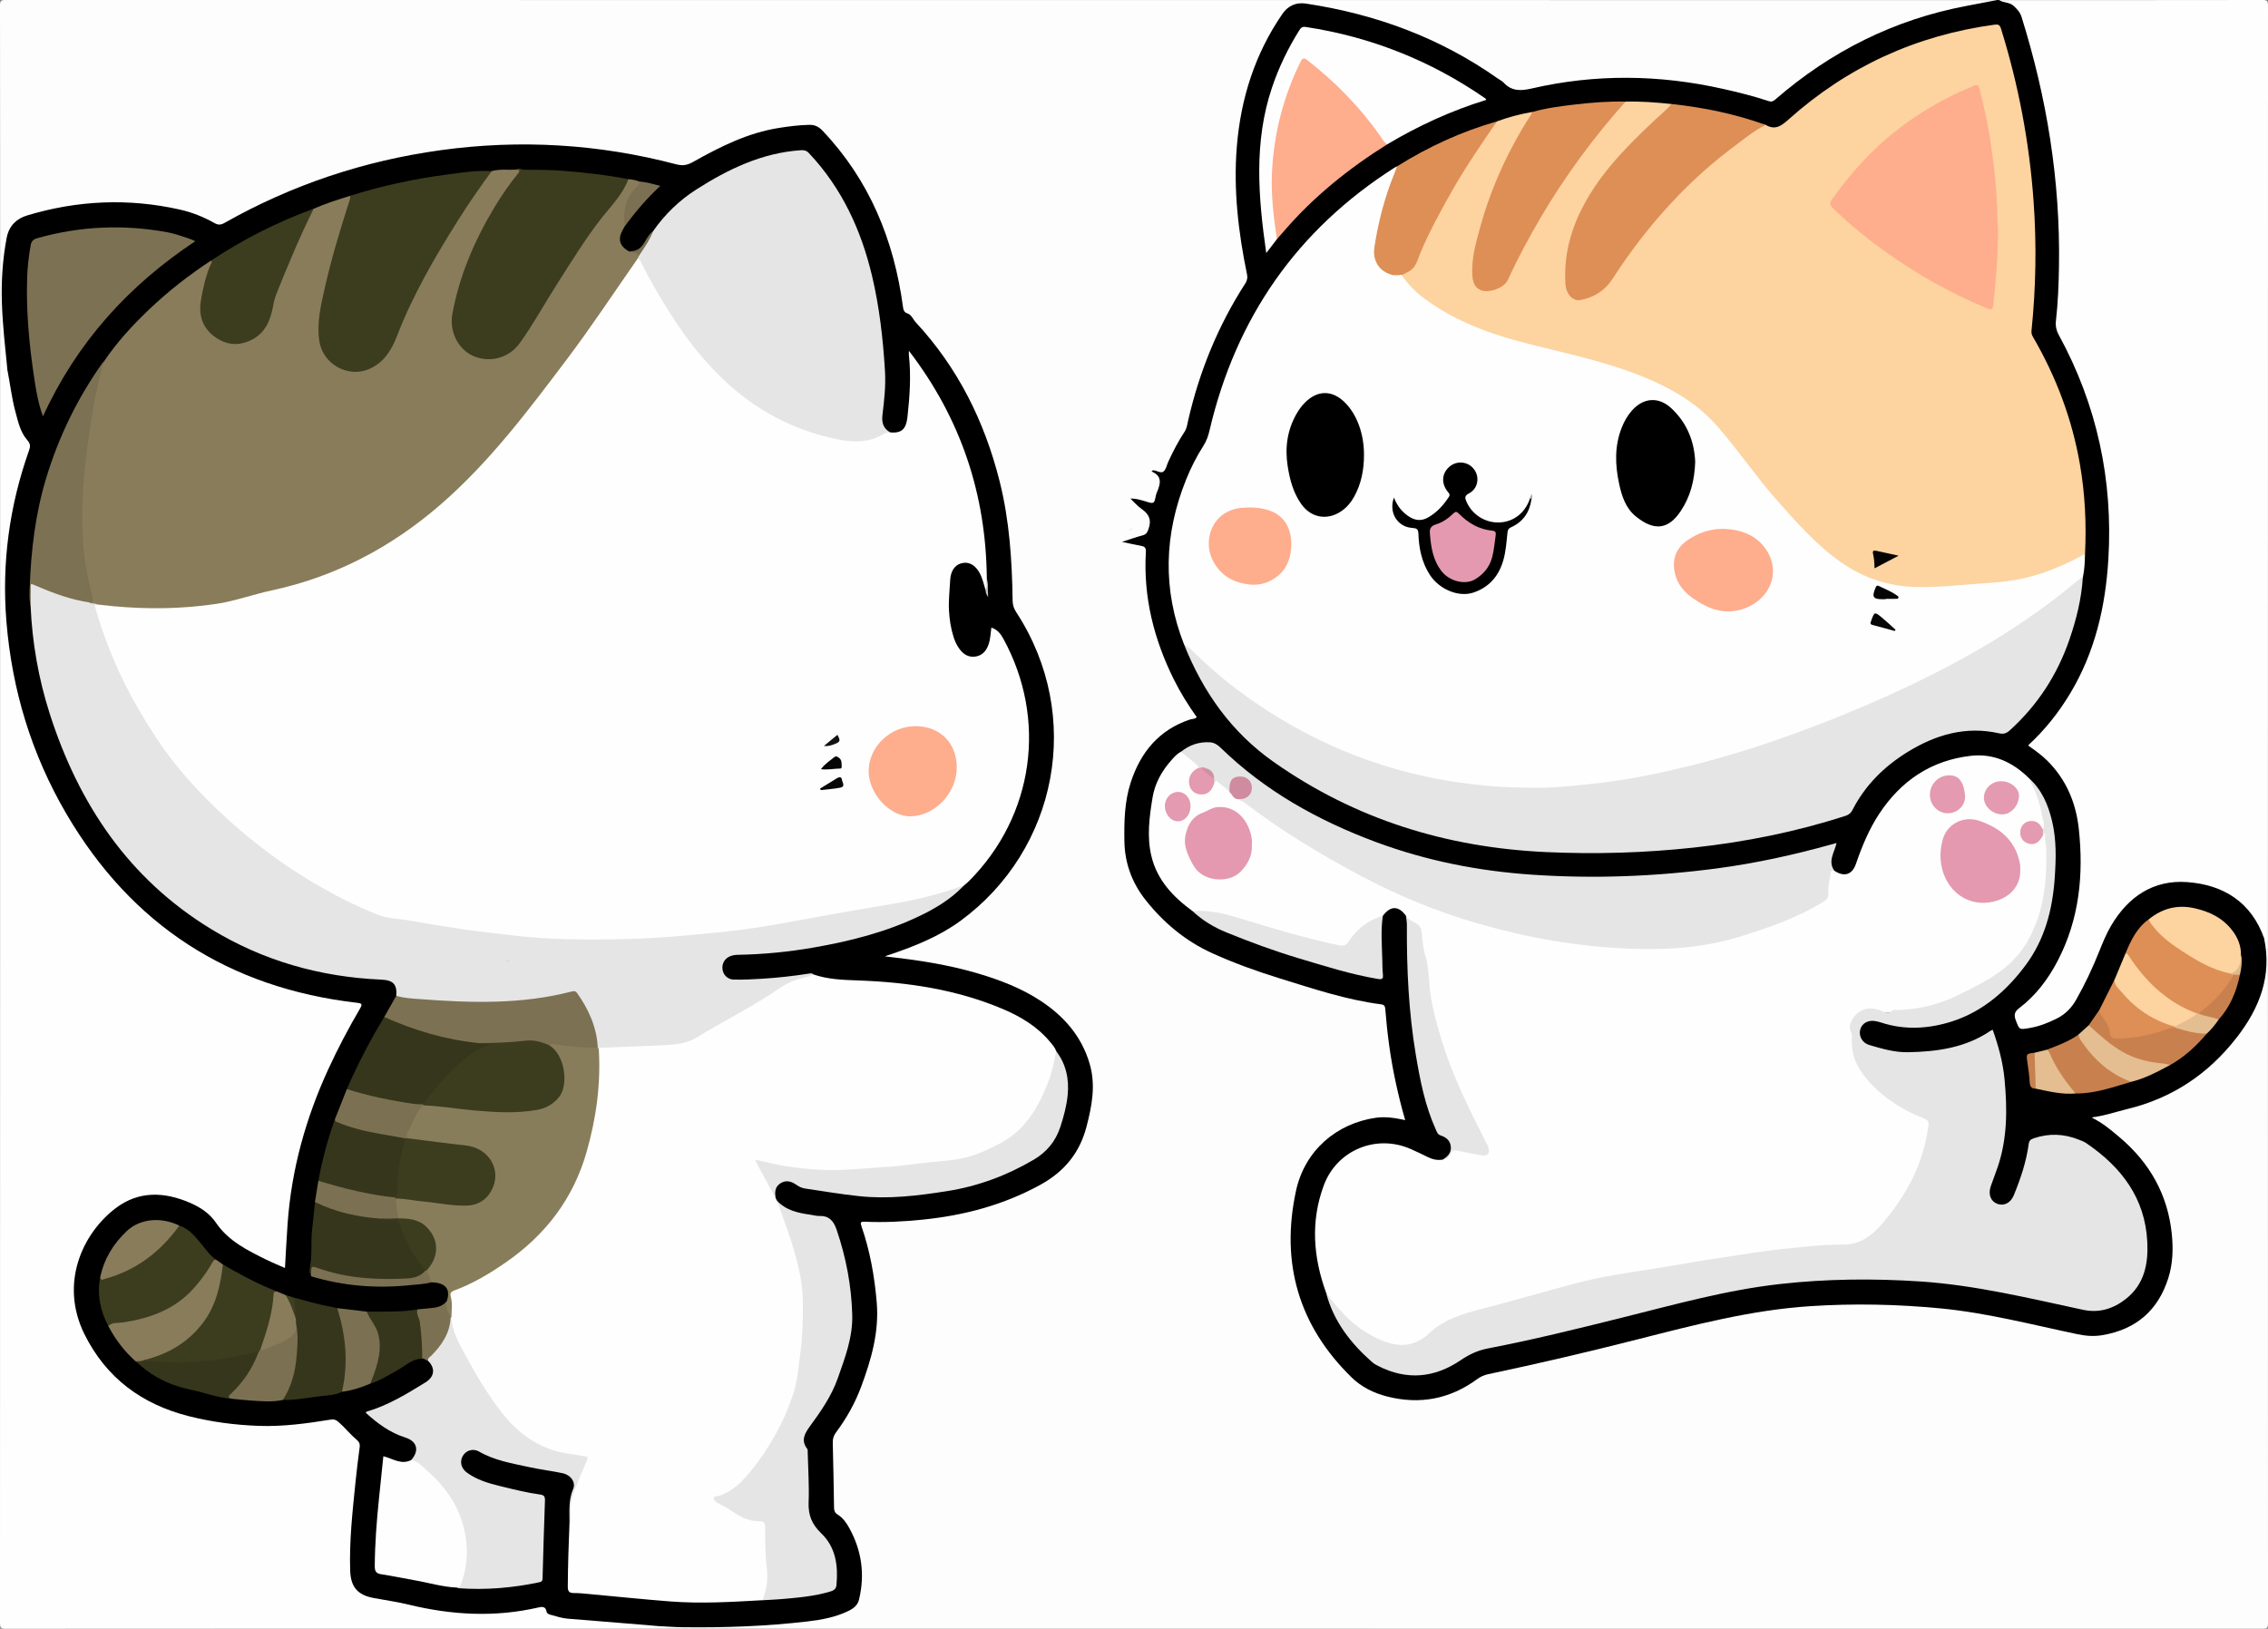 <?xml version="1.0" encoding="UTF-8"?>
<svg id="_图层_2" data-name="图层 2" xmlns="http://www.w3.org/2000/svg" viewBox="0 0 1924 1382">
  <rect x="0" y="0" width="1924" height="1382" fill="#808080" stroke="none"/>
  <defs>
    <style>
      .cls-1 {
        fill: #040404;
      }

      .cls-2 {
        fill: #060606;
      }

      .cls-3 {
        fill: #050505;
      }

      .cls-4 {
        fill: #050403;
      }

      .cls-5 {
        fill: #eaeaea;
      }

      .cls-6 {
        fill: #e499b0;
      }

      .cls-7 {
        fill: #e49ab0;
      }

      .cls-8 {
        fill: #e49ab1;
      }

      .cls-9 {
        fill: #e4be90;
      }

      .cls-10 {
        fill: #fefefe;
      }

      .cls-11 {
        fill: #e5e5e5;
      }

      .cls-12 {
        fill: #fdd3a0;
      }

      .cls-13 {
        fill: #fdfdfd;
      }

      .cls-14 {
        fill: #fead8d;
      }

      .cls-15 {
        fill: #cf8ba0;
      }

      .cls-16 {
        fill: #c9c9c9;
      }

      .cls-17 {
        fill: #d090a4;
      }

      .cls-18 {
        fill: #de8f56;
      }

      .cls-19 {
        fill: #c7814e;
      }

      .cls-20 {
        fill: #dfb98c;
      }

      .cls-21 {
        fill: #afafaf;
      }

      .cls-22 {
        fill: #d7d6d2;
      }

      .cls-23 {
        fill: #c8814e;
      }

      .cls-24 {
        fill: #121212;
      }

      .cls-25 {
        fill: #070707;
      }

      .cls-26 {
        fill: #36361c;
      }

      .cls-27 {
        fill: #3f3e21;
      }

      .cls-28 {
        fill: #887c5b;
      }

      .cls-29 {
        fill: #887d5b;
      }

      .cls-30 {
        fill: #3c3c1f;
      }

      .cls-31 {
        fill: #786e51;
      }

      .cls-32 {
        fill: #7c7152;
      }

      .cls-33 {
        fill: #7b7051;
      }

      .cls-34 {
        fill: #7b7152;
      }
    </style>
  </defs>
  <g id="_图层_1-2" data-name="图层 1">
    <g>
      <path class="cls-13" d="M1923.91,805.97c0,190.47-.01,380.94,.09,571.41,0,3.75-.84,4.59-4.59,4.59-449.79-.1-899.58-.09-1349.37-.09-2.7-1.08-5.53-.2-8.27-.54-1.35-.16-3.04,.79-3.92-1.09,3.23-3.12,7.29-1.84,10.88-1.59,18.14,1.27,36.24,1.02,54.39,.06,9.63-.51,19.3-.58,28.92-1.28,20.42-1.49,40.92-2.57,60.59-9.06,2.06-.68,4.07-1.45,6.02-2.43,5.23-2.65,8.25-6.58,9.47-12.58,3.82-18.93,.9-36.77-7.56-53.87-2.45-4.97-5.7-9.43-10.16-12.83-2.43-1.85-3.54-4.19-3.93-7.19-.48-3.64-.85-7.27-.84-10.94,.04-15.14,.08-30.28-.38-45.42-.11-3.61,1.48-6.45,3.44-9.16,10.05-13.86,17.8-28.87,23.32-45.11,6.91-20.33,12.34-40.85,10.53-62.61-1.77-21.32-5.43-42.27-12.07-62.66-2.31-7.08-1.53-8.13,6.14-8,29.61,.5,58.87-2.43,87.73-9.07,24.44-5.62,47.08-15.57,68.07-29.23,11.24-7.31,19.23-17.48,23.9-29.99,6.88-18.41,11.84-37.26,8.26-57.15-2.75-15.23-9.6-28.45-19.87-40.22-16.38-18.78-37.75-29.14-60.42-37.55-28.33-10.52-57.95-15.11-87.74-18.9-1.89-.24-4.88,.3-5.18-1.89-.33-2.5,2.73-2.9,4.67-3.54,19.06-6.3,37.46-13.98,54.21-25.23,24.55-16.48,43.54-38.1,58.07-63.68,14.13-24.87,22.18-51.77,24.11-80.24,2.06-30.38-3.09-59.75-14.9-87.9-4.47-10.64-9.95-20.74-16.19-30.4-2.66-4.12-3.72-8.31-3.74-13.16-.12-28.52-2.26-56.84-7.74-84.9-6.67-34.19-18.62-66.27-36.46-96.25-8.44-14.18-16.17-28.79-27.31-41.13-5.89-6.53-11.46-13.42-18.37-18.97-2.31-1.85-2.73-4.39-3.15-7.08-3.29-21.44-7.29-42.73-15.48-62.95-9.28-22.92-20.15-45.01-35.14-64.83-5.53-7.31-11.94-13.88-18.31-20.47-2.63-2.72-5.92-3.51-9.57-3.42-23.82,.59-46.43,6.17-68.07,16.11-11.37,5.22-22.48,10.89-33.19,17.35-2.45,1.48-4.78,1.74-7.59,.93-27.78-8.05-56.2-12.47-84.92-15.53-25.27-2.69-50.61-2.57-75.86-1.56-30.47,1.21-60.62,5.96-90.36,13-42.86,10.15-83.78,25.5-122.85,45.78-3.99,2.07-7.91,4.29-11.74,6.65-3.33,2.06-6.51,2.21-9.9,.38-23.65-12.76-49.28-16.43-75.73-17.22-26.39-.79-52.17,2.31-77.57,9.32-11.78,3.25-19.78,9.64-21.71,22.47-2.68,17.8-4.41,35.54-3.38,53.64,.95,16.63,2.31,33.19,4.12,49.74,.22,2.02,.71,4.4-1.79,5.69-2-1.25-1.84-3.41-2.12-5.31-2.14-14.59-2.57-29.29-2.8-44.01-.03-1.94,.54-3.97-.49-5.84C.1,174.23,.13,89.41,0,4.6,0,.85,.85,0,4.6,0,567.71,.1,1130.82,.1,1693.93,.1c-.49,2.84-2.94,2.19-4.69,2.46-27.74,4.33-54.91,10.93-81.15,20.99-36.97,14.16-69.89,35.07-99.81,60.81-3.15,2.71-5.99,3.42-9.96,2.2-24.89-7.64-50.2-13.54-76.1-16.49-21.19-2.41-42.39-3.23-63.77-1.94-22.72,1.37-45.01,4.87-67.13,9.85-4.11,.93-7.35,.12-10.68-2.39-50.67-38.32-107.89-60.93-170.37-70.91-9.4-1.5-16.88,1.05-22.4,9.37-12.06,18.2-21.3,37.64-27.51,58.57-7.74,26.07-11.75,52.69-10.85,79.85,.81,24.46,3.03,48.88,8.25,72.85,1.84,8.46,.39,15.05-4.24,22.42-21.49,34.17-35.73,71.4-44.63,110.71-.9,3.97-2.31,7.6-4.44,11.05-5.25,8.51-9.91,17.34-13.93,26.52-2.65,6.06-2.81,5.99-10.38,5.17,6.2,3.89,5.72,8.67,3.51,13.88-1.17,2.76-1.69,5.75-2.57,8.62-1.08,3.52-3.18,4.79-6.8,3.84-4.13-1.08-8.29-2.09-12.59-3.24,5.13,3.57,8.97,8.24,13.41,12.27,1.49,1.35,1.98,3.01,1.66,4.97-.48,2.96-1.05,5.91-1.64,8.84-.55,2.75-2.45,4.24-5.03,5.01-4,1.18-7.93,2.56-13.12,4.26,3.52,.55,5.88,1.23,8.29,1.76,7.75,1.7,8.69,2.71,8.01,10.36-1.13,12.7,.06,25.26,2.1,37.73,5.52,33.72,17.86,64.76,37.24,92.96,.38,.55,.77,1.09,1.14,1.65,2.85,4.39,2.35,6.21-2.68,7.49-7.9,2.02-15.05,5.54-21.4,10.49-15.2,11.84-25.45,27.04-30.22,45.84-4.48,17.65-5.33,35.71-3.66,53.61,1.78,19.14,10.5,35.78,23.88,49.55,17.93,18.45,38.25,33.27,62.78,42.43,34.55,12.91,69.55,24.15,105.33,33,7.12,1.76,14.34,3.04,21.6,4.09,5.65,.82,6.49,1.53,7.01,7.15,2.47,26.58,6.65,52.87,13.16,78.77,.69,2.75,1.45,5.47,2.28,8.18,1.93,6.31,1.07,7.47-5.29,6.04-15.64-3.51-30.1,0-43.98,7.03-25.64,12.98-39.43,34.45-44.19,62.28-5.55,32.48-.37,63.55,11.43,94.02,8.86,22.88,22.84,42.1,41.92,56.8,23.91,18.42,51.25,20.08,79.23,10.24,7.29-2.56,14.07-6.86,20.45-11.44,3.73-2.68,7.8-4.23,12.29-5.22,33.68-7.41,67.32-15.01,100.82-23.24,33.49-8.23,66.73-17.47,100.53-24.42,21.72-4.47,43.62-7.59,65.75-9.3,15.94-1.23,31.88-1.85,47.87-1.97,37.08-.27,73.82,3.17,110.31,9.53,16.42,2.86,32.77,6.14,48.85,10.52,10.47,2.85,21.21,4.27,31.79,6.57,5.87,1.28,11.6-.31,17.33-1.3,29.58-5.14,50.63-30.88,53.6-58.41,4.69-43.48-11.08-78.51-43.75-106.65-6.07-5.23-12.25-10.27-19.15-14.39-1.11-.66-2.64-1.38-2.5-2.84,.17-1.83,2.06-2.07,3.44-2.28,9.93-1.52,19.42-4.74,29.04-7.41,27.08-7.51,51.48-19.69,71.38-40.2,12.6-12.99,24.42-26.41,32.49-42.77,8.41-17.04,12.09-34.83,8.78-53.78-.37-2.1-1.07-4.27,.57-6.21,2.84,.12,1.75,2.57,2.33,4,.79,1.95-.39,4.18,.77,6.1Z"/>
      <path class="cls-10" d="M558.1,1379.69c1.8,2.19,4.26,.81,6.39,1.17,1.85,.32,3.94-.69,5.54,1.01-188.43,0-376.85-.02-565.28,.12C.54,1382,0,1380.93,0,1377.05,.11,1004.38,.1,631.72,.1,259.05c1.63,1.47,.95,3.42,.97,5.16,.17,16.19,2.54,32.19,4.16,48.25,.05,.53,.72,1.01,1.11,1.51,2.39,.7,1.91,2.86,2.21,4.54,2.67,15.26,4.78,30.64,10.66,45.14,1.45,3.57,3.04,7.04,5.75,9.87,2.37,2.48,2.44,5.19,1.3,8.31-9.49,25.95-15.62,52.75-18.39,80.18-1.78,17.66-2.66,35.37-1.71,53.28,1.95,37.08,9.07,72.99,21.05,108.01,15.38,44.96,38.08,85.87,69.53,121.58,36.2,41.1,80.39,70.56,132.23,88.45,23.89,8.24,48.44,13.46,73.53,16.25,5.7,.63,6.68,2.36,3.76,7.45-7.14,12.43-13.76,25.13-20.21,37.92-20.54,40.7-33.96,83.55-39.36,128.87-1.81,15.22-2.39,30.52-3.19,45.8-.37,7.01-1.33,7.83-7.64,5.19-12.33-5.15-24.14-11.33-35.42-18.45-6.84-4.32-12-10.49-17.1-16.67-16.18-19.59-37.18-26.58-61.91-23.2-15.53,2.12-26.57,11.7-36.23,23.11-9.3,10.99-15.67,23.58-18.92,37.61-4.02,17.29-2.41,34.31,4.91,50.34,13.86,30.33,35.95,52.73,67.1,65.24,21.45,8.61,44.04,12.67,67.06,14.85,23.61,2.24,46.91,.19,70.09-3.83,6.71-1.16,11.65-.03,16.45,5.1,3.83,4.1,7.63,8.35,11.98,11.99,2.64,2.2,2.86,5.25,2.43,8.26-2.34,16.16-3.59,32.43-5.3,48.65-2,18.89-3.13,37.83-2.47,56.83,.35,10.02,5.61,16.39,15.42,18.98,7.26,1.92,14.68,3.08,22.07,4.3,15.62,2.57,30.91,6.77,46.65,8.77,22.87,2.91,45.48,1.16,68.03-2.85,2.13-.38,4.25-.83,6.39-1.2,3.22-.55,5.92-.19,7.56,3.16,1.01,2.07,3.01,3.03,5.14,3.69,5.6,1.72,11.31,2.78,17.17,3.03,14.3,.61,28.49,2.63,42.78,3.43,7.47,.42,14.91,1.35,22.39,1.63,2.12,.08,4.83-.91,5.99,2.12Z"/>
      <path class="cls-10" d="M1923.91,805.97c-2.08-2.98-.28-7.23-3.24-9.92-2.06-.38-2.25-2.25-2.89-3.71-8.58-19.63-22.84-32.73-43.6-38.76-12.01-3.49-23.87-5.62-36.38-2.47-24.36,6.15-40.31,21.6-50.29,44.06-7.37,16.58-14.09,33.43-22.54,49.57-8.03,15.33-20.92,23.17-36.76,27.54-3.37,.93-6.8,1.64-10.3,1.95-3.77,.33-6.23-1.09-7.82-4.73-3.73-8.56-3.68-10.35,3.41-16.38,30-25.57,43.77-59.06,48.25-97.32,1.47-12.61,2.33-25.23,1.76-37.87-1.09-24.49-7.07-47.36-23.26-66.68-4.55-5.43-9.85-9.91-15.48-14.08-5.16-3.82-5.26-4.98-.71-9.7,20.95-21.74,37.62-46.24,47.56-74.94,7.88-22.76,12.83-46.15,15.07-70.17,1.46-15.65,1.08-31.31,.75-46.93-.44-20.69-3.77-41.08-8.37-61.27-6.39-28.08-15.75-55.07-28.93-80.71-1.14-2.22-2.19-4.51-3.6-6.57-3.69-5.4-4.59-11.22-3.43-17.63,.95-5.23,1.12-10.62,1.28-15.9,.52-17.3,1.81-34.59,1.18-51.92-1.98-54.64-9.76-108.4-24.4-161.13-2.18-7.87-4.48-15.7-6.9-23.49-2.25-7.26-6.65-12.14-14.28-13.87-1.58-.36-3.87-.24-4.04-2.84C1770.42,.1,1844.91,.13,1919.41,0c3.75,0,4.59,.85,4.59,4.59-.1,267.12-.09,534.25-.09,801.37Z"/>
      <path d="M1695.93,.1c3.7,2.43,8.58,1.58,12.16,4.78,3.07,2.74,5.63,5.61,6.85,9.52,21.52,68.78,32.91,139.1,31.75,211.28-.25,15.48-.82,30.97-2.58,46.37-.51,4.46,.29,8.28,2.48,12.29,32.4,59.36,46.04,123.04,41.97,190.32-2.42,40.04-11.34,78.64-32.29,113.56-9.8,16.34-21.56,31.18-35.84,44.29,5.98,4.16,11.64,8.24,16.6,13.2,15.89,15.89,24.09,35.67,26.45,57.42,4.21,38.86,.55,76.76-17.93,112.18-8.2,15.72-18.69,29.54-32.87,40.29-3.85,2.92-4.29,5.77-2.64,10.1,3.07,8.08,2.82,8.08,11.55,6.6,8.3-1.4,16.02-4.42,23.45-8.2,6.83-3.47,12.12-8.69,15.95-15.38,7.69-13.45,14.23-27.44,19.97-41.82,2.96-7.41,6-14.83,10.08-21.7,14.5-24.45,35.79-38.85,64.48-36.74,30.71,2.26,54.25,16.93,65.15,47.58,6.81,32.21-3.84,59.41-23.38,84.49-24.03,30.84-54.55,51.24-92.6,60.47-9.69,2.35-19.12,5.75-30.51,7.15,9.68,4.63,16.75,10.8,23.92,16.85,25.58,21.58,40.94,48.71,44.3,82.21,1.25,12.51,.86,25.05-2.94,37.12-8.66,27.51-27.35,43.66-55.85,48.53-7.19,1.23-14.08,.7-21.23-.8-38.39-8.03-76.39-18.03-115.6-21.84-37.07-3.6-74.11-4.37-111.29-1.93-49.98,3.28-98.09,15.89-146.31,28.16-42.07,10.7-84.33,20.59-126.8,29.56-3.51,.74-6.53,2.16-9.41,4.27-23.08,16.9-48.62,21.66-76.22,14.65-11.24-2.85-21.7-7.97-30.07-16.13-45.09-43.96-60.43-97.36-47.27-158.33,7.4-34.26,34.38-57.31,67.81-62.06,8.18-1.16,16.21,.16,24.84,1.99-3.33-11.42-6.03-22.46-8.39-33.59-4.23-19.9-6.88-40.02-8.48-60.28-.19-2.46-.57-3.96-3.41-4.33-29.87-3.83-58.28-13.45-86.87-22.28-19.07-5.89-37.85-12.71-56.05-20.9-22.9-10.3-41.84-26.05-57.26-45.66-11.25-14.31-17.45-30.97-17.75-49.43-.28-16.86,.09-33.79,5.34-49.95,8.3-25.56,23.87-44.69,50.27-53.47,1.85-.62,4.04-.23,5.79-1.97-7.32-10.29-13.99-20.99-19.59-32.31-16.82-33.99-25.85-69.75-23.6-107.89,.23-3.95-1.34-4.74-4.45-5.29-4.86-.86-9.67-1.99-15.8-3.28,6.7-2.15,11.99-4.08,17.42-5.5,3.15-.83,4.03-2.45,5.12-5.52,2.72-7.69,.33-12.63-5.98-16.95-3.34-2.29-6.02-5.54-9.43-8.76,6-.11,10.99,1.92,16.01,3.34,3.48,.98,4.4-.22,4.98-3.06,.37-1.79,.68-3.63,1.38-5.3,2.97-7.06,5.24-13.9-4.45-18.01,.8-.65,1-.94,1.2-.95,3.11-.11,6.55,2.93,8.93,1.03,2.2-1.74,2.78-5.5,4.1-8.36,4.04-8.76,8.44-17.34,13.78-25.38,2.04-3.07,2.35-6.55,3.12-9.9,9.55-41.52,25.42-80.4,48.58-116.21,1.61-2.49,1.84-4.78,1.28-7.51-7.37-35.7-11.6-71.73-8.65-108.18,3.3-40.79,15.29-78.83,38.73-112.83,4.86-7.05,11.79-9.89,19.83-8.69,59.1,8.85,113.83,29,162.89,63.61,1.63,1.15,3.56,2.02,4.88,3.45,6.81,7.39,14.51,7.14,23.8,4.99,54.09-12.5,108.29-11.82,162.4,.35,12.98,2.92,25.89,6.1,38.51,10.32,2.32,.78,3.8,.4,5.69-1.25,47.06-40.91,100.96-67.94,162.4-79.51,8.56-1.61,17.11-3.28,25.66-4.92,.67,0,1.33,0,2,0Z"/>
      <path d="M558.1,1379.69c-11.09-.92-22.17-1.86-33.26-2.76-14.44-1.18-28.88-2.35-43.32-3.49-5.03-.4-9.74-2.12-14.57-3.35-1.58-.4-3.01-1.1-3.3-2.67-.79-4.42-3.6-4.25-6.95-3.48-36.81,8.47-73.36,6.49-109.83-2.38-9.85-2.39-19.93-3.8-29.91-5.66-13.64-2.55-19.43-9.35-19.89-23.25-.82-25.23,2-50.24,4.53-75.26,.99-9.77,2.2-19.52,3.5-29.26,.42-3.1-.36-4.78-2.98-6.95-5.33-4.41-9.61-10.03-14.92-14.59-2.04-1.75-3.69-2.54-6.58-2.07-20.23,3.27-40.53,6.07-61.12,5.33-20.2-.73-40.19-3.34-59.74-8.33-39.47-10.07-69.66-32.34-88.03-69.28-21.37-42.97-1.99-85.62,26.53-107.19,19.57-14.8,41.31-13.83,63.01-4.44,8.63,3.74,16.51,8.89,21.92,16.85,10.61,15.62,26.81,23.51,42.96,31.48,5.03,2.48,10.26,4.58,15.6,6.94,.75-12.82,1.35-25.09,2.21-37.34,3.23-46.02,15.39-89.69,34.63-131.51,8.08-17.55,17.08-34.61,26.83-51.27,2.09-3.57,1.8-4.4-2.47-4.89-108.83-12.57-191.4-65.88-246.71-160.46-29.42-50.31-46.06-104.94-50.79-163.05-4.05-49.64,2.51-98,19.12-144.96,1.25-3.53,1.44-5.71-1.48-9.05-5.9-6.74-7.77-15.67-10.06-24.19-3.11-11.57-4.44-23.49-6.74-35.22-1.82-18.89-4.07-37.74-4.68-56.73-.59-18.71,.56-37.24,4.12-55.66,1.96-10.13,8.48-16.09,17.34-18.76,42.58-12.82,85.74-14.75,129.24-5.03,10.43,2.33,20.34,6.26,29.67,11.53,2.86,1.61,5.19,1.72,8.26-.02,57.26-32.45,118.63-52.89,183.77-61.85,67.29-9.26,133.93-5.3,199.61,11.99,6.16,1.62,9.93,.49,14.8-2.25,22.82-12.85,46.17-24.48,72.45-28.62,8.56-1.35,17.14-2.44,25.82-2.61,4.5-.09,7.95,1.65,11.01,4.87,39.89,42.01,60.65,92.74,68.31,149.46,.35,2.59,.81,4.67,3.78,5.67,3.56,1.19,4.71,5.01,7.06,7.54,35.79,38.57,58.38,84.11,71.15,134.85,8.39,33.34,10.56,67.35,11.05,101.54,.05,3.63,1.09,6.59,3.11,9.68,57.56,88.25,34.64,201.63-47.22,261.7-18.01,13.21-38.58,21.49-59.62,28.61-1.33,.45-2.66,.89-4.91,1.64,27.5,2.99,53.75,6.92,79.28,14.51,18.7,5.56,36.91,12.5,53.3,23.33,19.74,13.04,34.57,29.99,41.39,53.23,5.36,18.25,1.91,35.89-2.71,53.6-5.76,22.06-18.82,37.91-38.78,48.94-31.3,17.3-64.91,26.19-100.21,29.77-16.27,1.65-32.56,2.51-48.9,1.76-3.72-.17-4.12,.57-2.93,3.98,7.24,20.87,11.03,42.42,12.9,64.42,2.15,25.12-4.6,48.44-13.17,71.53-5.2,14-12.43,26.86-21.33,38.79-1.99,2.67-2.88,5.4-2.79,8.77,.47,18.32,.8,36.64,1.08,54.97,.04,2.69,.62,4.51,3.17,6.09,4.31,2.67,7.25,6.82,9.7,11.24,10.62,19.19,13.46,39.47,8.33,60.82-1.16,4.82-4.7,7.55-8.85,9.58-10.92,5.35-22.73,7.54-34.63,8.94-35.29,4.15-70.74,5.39-106.25,4.94-6.98-.09-13.96-.66-20.94-1.01Z"/>
      <path class="cls-5" d="M960.4,448.16c-.44,1.92-1.46,1.77-2.66,1.77,.53-1.53,1.55-1.38,2.66-1.77Z"/>
      <path class="cls-10" d="M1004.61,547.19c-18.57-47.03-17.13-93.84,1.65-140.41,4.04-10.03,8.94-19.67,14.78-28.77,2.57-4.01,3.97-8.26,5.04-12.84,22.37-95.53,74.24-170.3,157.24-223.11,.55-.35,1.17-.58,1.76-.86,1.27,2.25-.02,4.21-.8,6.15-7.91,19.69-13.49,39.99-16.68,60.97-1.82,11.95,2.24,19.46,13.13,23.7,2.37,1.06,4.83,.74,7.28,.45,.52,0,1.02,.13,1.49,.35,4.92,4.26,8.17,9.98,13.18,14.27,15.29,13.07,32.87,22.06,51.23,29.72,20.85,8.7,42.88,13.47,64.68,18.95,32.32,8.12,64.67,16.02,94.65,31.37,19.76,10.12,36.46,23.59,50.59,40.72,15.06,18.26,28.43,37.84,44.24,55.48,16.89,18.84,33.49,38.04,54.43,52.65,19.06,13.3,40.3,20.36,63.66,20.76,17.01,.29,33.88-1.6,50.8-2.81,11.29-.81,22.57-1.63,33.74-3.52,17.76-3.01,34.29-9.49,50.21-17.74,2.43-1.26,4.72-3.3,7.84-2.61-.11,6.7-.39,13.39-1.83,19.97-8.62,8.9-18.84,15.84-28.63,23.28-34.37,26.1-71.74,47.26-110.43,66.13-34.15,16.66-69.18,31.33-104.95,44.19-27.6,9.93-55.47,19.01-83.93,26.17-31.52,7.92-63.34,14.21-95.71,17.74-12.59,1.37-25.22,1.91-37.81,2.54-12.08,.6-24.23-.8-36.35-1.56-16.48-1.03-32.8-3.21-49.01-6.17-33.28-6.07-65.2-16.38-95.85-30.71-31.25-14.61-60.18-32.86-86.99-54.52-10.24-8.27-19.7-17.42-29.49-26.19-1.24-1.11-1.58-2.93-3.15-3.73Z"/>
      <path class="cls-10" d="M1011.71,773.11c-16.48-12.04-30.16-26.34-35-46.89-3.89-16.48-1.68-33.05,1.03-49.52,2.04-12.39,8.02-22.78,16.26-32,2.31-2.59,4.6-5.26,7.84-6.81,3.02-.57,4.26,2.18,6.25,3.46,2.79,1.8,4.94,4.44,7.56,6.49,1.6,1.26,2.34,2.86,.63,4.67-3.56,2.74-6.24,5.86-6.07,10.81,.14,4.05,1.5,7.17,5.32,8.81,3.69,1.58,7.93,.34,10.85-2.88,1.38-1.53,2.09-3.38,2.86-5.23,1.07-2.3,2.59-2.8,4.72-1.26,3.48,2.53,6.92,5.09,9.83,8.29,2.21,2.26,3.52,5.55,7.11,6.26,2.87,.59,5.16,2.24,7.43,3.96,38.92,29.53,81.01,53.84,125.04,74.73,40.42,19.18,83.19,31.29,127.05,39.59,20.95,3.96,42.12,6.07,63.44,7.28,15.17,.86,30.33,1.19,45.42,.47,19.48-.93,38.68-4.46,57.4-10.24,17.84-5.51,35.49-11.52,52.33-19.68,5.55-2.69,10.75-6.03,16.14-9.01,3.1-1.71,4.54-4.02,4.51-7.63-.06-5.34,.89-10.62,2.13-15.8,.52-2.17,1.47-4.48,4.41-2.11,8.35,5.45,15.05,3.41,18.29-6.04,5.08-14.83,11.07-29.25,19.7-42.35,18.46-28.03,44.11-45.34,77.73-49.18,19.19-2.19,35.38,5.37,49.02,18.7,9.62,11.65,11.76,25.94,14.13,40.14,.24,1.46,.03,3-1.37,4-1.65,.24-2.23-1.1-3.08-2.07-3.92-4.48-9.84-5.09-13.35-1.39-3.09,3.26-2.67,8.95,.89,12,3.96,3.39,9.16,2.36,12.76-2.54,.49-.67,.87-1.41,1.32-2.11,.74-.79,1.08-2.43,2.5-1.92,1.46,.52,1.33,2.15,1.5,3.45,1.35,10.27,1.6,20.63,.91,30.91-.91,13.63-2.88,27.13-7.44,40.16-7.55,21.57-20.49,38.72-40.46,50.22-16.91,9.74-33.88,19.34-53.1,23.96-8.28,1.99-16.82,2.35-25.15,3.75-7.19,1.21-13.76,1.45-20.74-.92-4.11-1.4-8.61,.19-12.65,1.84-4.24,1.73-7.59,9.11-6.38,14,.56,2.28,1.22,4.52,1.08,6.87-.93,15.47,5.98,27.77,16.11,38.5,11.72,12.42,25.96,21.28,41.66,27.85,7.51,3.14,7.68,3.51,6.57,11.56-4.12,29.63-17.25,55.03-36.23,77.74-5.05,6.04-10.46,11.63-16.78,16.34-2.99,2.23-6.13,3.75-10.02,3.96-34.74,1.94-69.37,4.83-103.72,10.8-36.43,6.33-73.11,11.22-109.49,17.86-24.63,4.5-48.46,12.12-72.5,18.95-14.74,4.19-29.62,7.88-44.46,11.73-8.88,2.3-16.94,5.86-23.89,11.94-3.51,3.06-7.3,5.78-11.18,8.4-10.31,6.96-21.27,8.24-32.85,3.98-21.08-7.74-37.3-21.48-49.29-40.36-.54-.85-.54-1.92-1.26-2.67-10.96-30.15-13.3-60.62-2-91.11,11.17-30.14,44.75-43.83,74-30.78,4.7,2.1,9.37,4.26,13.96,6.59,4.14,2.1,8.39,3.09,13,2.27,2.89-.8,5.38-2.65,6.25-5.26,1.33-4.01,3.86-3.97,7.04-3.35,6.2,1.22,12.44,2.27,18.64,3.48,4.95,.97,6.58-.94,4.95-5.74-1.12-3.31-2.9-6.35-4.5-9.46-13.36-26.09-25.94-52.5-34.58-80.62-5.83-18.96-10.97-38.04-11.16-58.09-.04-3.69-1.38-7.17-2.2-10.74-1.56-6.82-3.14-13.68-3.47-20.64-.24-5.01-2.27-8.19-6.54-10.19-2.79-1.31-4.85-3.16-5.64-6.22-6.23-8.68-13.21-8.7-19.58-.05-1.12,1.53-2.65,2.46-4.4,3.11-9.73,3.58-17.03,10.23-22.86,18.55-2.96,4.22-6.32,5.47-11.49,4.41-29.53-6.03-58.17-15.24-87.02-23.71-9.91-2.91-19.9-5.38-30.35-5.06-1.88,.06-3.6-.52-5.3-1.21Z"/>
      <path class="cls-12" d="M1768.75,470.04c-15.98,8.7-32.52,16.02-50.3,20.23-11.01,2.61-22.26,3.77-33.48,4.5-20.38,1.32-40.71,3.96-61.2,3.23-22.89-.82-43.75-8.02-62.37-21.17-21.08-14.89-37.95-34.24-54.91-53.44-17.72-20.07-32.57-42.45-50.35-62.49-11.07-12.48-24.22-22.23-38.8-30.18-24.88-13.57-51.77-21.58-79.01-28.66-23.93-6.23-48.26-11.07-71.69-19.08-20.85-7.13-40.68-16.48-58.46-29.78-7.53-5.63-13.96-12.27-19.31-19.98,9.85-4.74,12.95-14.14,16.93-23.33,13.05-30.14,29.91-58.22,47.92-85.61,3.92-5.97,8.17-11.73,12.28-17.58,1.09-1.55,2.48-2.63,3.93-3.73,9.77-3.57,19.77-6.27,30.04-7.97,.89,2.27-.7,3.8-1.73,5.42-21.19,33.52-36.46,69.52-45.3,108.2-1.78,7.8-3,15.69-2.69,23.75,.43,11.36,6.45,15.46,17.25,12.05,5.96-1.88,9.84-5.29,12.48-11.12,14.61-32.25,32.84-62.45,53.08-91.44,12.4-17.76,26.01-34.59,40.06-51.06,1.64-1.93,3.44-3.62,5.83-4.57,13.06-.36,26.05,.64,39.02,2.03-1.29,5.27-5.87,7.81-9.43,11.11-23.14,21.44-45.69,43.38-61.61,71.06-12.31,21.4-19.12,44.24-17.73,69.18,.15,2.71,.72,5.27,1.86,7.71,2.23,4.73,5.76,6.82,10.94,5.65,10.72-2.4,19.35-8.41,25.26-17.49,14.21-21.83,29.94-42.39,47.49-61.68,22.9-25.18,48.92-46.58,76.78-65.9,1.91-1.32,3.85-2.63,6.38-1.91,8.09,4.77,13.35,.76,19.53-4.77,49.87-44.59,108.13-71.27,174.47-80.26,3.14-.43,4.55,.02,5.6,3.4,14.88,47.85,24.12,96.73,27.65,146.73,2.59,36.66,1.96,73.22-1.8,109.75-.23,2.23,.56,3.84,1.56,5.57,19.37,33.38,32.78,68.95,39.44,107.01,4.44,25.37,5.67,50.93,4.42,76.62Z"/>
      <path class="cls-11" d="M1124.96,1096.93c9.78,13.07,20.29,25.42,34.51,33.93,8.16,4.88,16.63,8.97,26.3,10.11,10.47,1.24,19.46-2.9,26.45-9.49,12.99-12.26,28.91-16.79,45.42-21.05,26.65-6.88,53.06-14.66,79.68-21.68,20.82-5.49,42.11-8.65,63.38-11.9,19.77-3.02,39.44-6.78,59.23-9.64,17.51-2.53,34.91-5.71,52.55-7.44,16.82-1.65,33.61-3.87,50.51-3.72,15.35,.14,25.32-7.83,34.6-18.82,9.95-11.78,18.47-24.31,25.24-38.09,6.86-13.97,10.92-28.77,13.13-44.16,.63-4.37-2.09-5.33-5.05-6.51-16.6-6.58-31.47-15.88-43.74-28.9-10.32-10.96-17.56-23.56-16.09-39.32,.38-4.05-3.07-7-1.41-11.46,3.87-10.41,12.94-15.42,23.75-12.1,1.43,.44,2.8,1.04,4.19,1.59,2.45,.96,4.81,2.3,7.15-.46,1.18-1.39,3.13-.8,4.77-.84,17.83-.42,34.82-4.46,50.84-12.26,13.3-6.47,26.57-13.02,38.46-22.01,13.28-10.04,22.2-23.26,28.13-38.57,8.12-20.97,9.57-42.94,8.91-65.14-.06-1.97-.73-3.91-.9-5.88-.16-1.97-.04-3.97-.04-5.99-1.49-.1-.92,1.67-1.93,1.88-1.53-1.69-1.54-3.38,.03-5.05,2.23-4.12-.1-8.06-.73-11.96-1.84-11.31-5.82-21.95-11.39-31.98,11.11,9.76,16.55,22.63,19.9,36.59,3.86,16.07,3.38,32.31,2.24,48.67-1.86,26.63-8.48,51.78-24.43,73.35-16.09,21.76-36.41,39.55-62.4,47.95-19.47,6.29-40.19,7.75-60.46,1.01-1.42-.47-2.89-.8-4.35-1.11-6.24-1.32-11.66,1.48-13.24,6.82-1.63,5.5,1.42,11.54,7.57,13.36,10.69,3.16,21.5,6.33,32.76,6.14,24.73-.43,48.81-3.74,69.98-18.1,.53-.36,1.16-.57,1.98-.96,4.92,13.84,8.7,27.72,10.06,42.2,2.35,25.04,2.43,49.9-5.77,74.11-1.87,5.51-4.01,10.92-5.92,16.42-2.39,6.93-.1,12.9,5.64,15.01,5.53,2.03,11.19-.73,13.89-7.32,5.74-14.03,10.6-28.36,12.64-43.47,.38-2.83,1.48-3.9,4.38-4.88,12.92-4.37,25.52-3.83,38.06,1.15,2.16,.86,4.42,1.64,6.31,2.93,29.67,20.2,49.94,46.38,51.84,83.68,.95,18.61-2.37,36.1-18.09,48.51-10.59,8.35-22.66,12.21-36.28,9.3-45.84-9.81-91.44-21-138.46-24.09-39.64-2.61-79.19-2.23-118.72,2.19-46.16,5.16-90.68,17.76-135.53,28.92-37.28,9.28-74.58,18.51-112.3,25.75-9.01,1.73-16.07,5.23-23.25,10.08-22.27,15.03-45.58,17.09-69.79,4.8-1.77-.9-3.59-1.88-5.06-3.18-18.31-16.12-32.87-34.77-39.15-58.9Z"/>
      <path class="cls-11" d="M1004.61,547.19c3.2,1.47,5.78,3.83,8.21,6.24,19.29,19.14,40.66,35.69,63.49,50.31,26.66,17.07,54.88,31.01,84.83,41.52,24.49,8.6,49.54,14.74,75.15,18.48,16.7,2.44,33.51,4.11,50.46,4.38,8.93,.14,17.79,.53,26.76,.12,15.09-.69,30.02-2.28,44.99-4.07,26.68-3.2,52.9-8.77,78.89-15.34,41.74-10.55,82.35-24.63,122.29-40.68,26.38-10.6,52.32-22.19,77.73-34.94,36.89-18.51,72.25-39.54,105.12-64.59,7.25-5.52,14.26-11.36,21.36-17.08,.92-.74,1.75-1.54,3.03-1.52-1.14,18.06-5.47,35.46-11.31,52.47-10.3,30-27.04,55.84-50.63,77.19-2.83,2.56-5.18,3.43-9.21,2.52-28.17-6.35-53.73,1.19-77.6,15.91-19.93,12.29-36.07,28.38-46.83,49.43-1.32,2.59-3.18,3.86-5.91,4.75-41.78,13.5-84.56,22.08-128.17,26.84-41.82,4.56-83.71,5.78-125.73,3.86-84.24-3.85-161.75-27.7-231.11-76.53-35.77-25.18-59.72-59.17-75.8-99.27Z"/>
      <path class="cls-11" d="M1043.01,671.96c-3.01-3.4-6.85-5.81-10.25-8.76-1.57-1.36-1.81,.38-2.61,.82-.94-.58-1.14-1.54-1.31-2.51-.01-4.36-2.14-7.22-6.21-8.66-2.07-1.32-4.62,.74-6.64-.94,.71-1.16,.52-2.08-.56-2.95-4.55-3.66-9.06-7.37-13.59-11.06,7.13-5.8,15.23-8.54,24.45-8.07,3.78,.19,6.71,2.2,9.14,4.56,37.87,36.85,82.93,61.94,132.02,80.16,42.51,15.78,86.58,24.48,131.83,27.59,52.71,3.62,105.19,1.6,157.49-5.34,32.67-4.34,64.82-11.4,96.57-20.23,1.38-.38,2.76-.76,4.68-1.29-1.83,8.13-7.72,15.51-1.83,23.59-2.07-.69-3-.02-3.27,2.22-.69,5.74-2.35,11.4-1.91,17.23,.23,3.13-1.11,4.89-3.58,6.42-22.51,13.97-47.24,22.53-72.37,30.27-30.9,9.51-62.63,11.16-94.55,9.83-42.83-1.79-84.77-9.16-126.01-21.04-35.13-10.12-68.69-23.87-100.88-41.05-34.16-18.23-67.25-38.2-97.98-61.85-1.81-1.39-4.02-1.4-5.63-2.84,1.3-1.61,3.34-1.22,5-1.84,4.05-1.51,6.27-5.33,5.45-9.43-.83-4.11-4.23-6.64-8.69-6.47-4.58,.17-6.68,2.15-7.39,7.01-.23,1.61,0,3.35-1.35,4.63Z"/>
      <path class="cls-18" d="M1497.9,105.99c-9.39,4.44-17.27,11.14-25.52,17.25-17.39,12.89-33.63,27.16-48.67,42.71-20.97,21.68-39.47,45.31-55.79,70.72-6.19,9.64-15.63,15.79-27.16,17.9-6.66,1.22-12.27-5.1-12.79-13.95-1.06-18.21,2.03-35.69,8.95-52.58,8.76-21.39,22.05-39.79,37.45-56.72,12.53-13.78,26.13-26.52,39.91-39.06,1.34-1.22,2.46-2.68,3.69-4.02,27.31,2.89,54.03,8.47,79.93,17.74Z"/>
      <path class="cls-10" d="M1083.22,202.96c-2.79,3.64-5.59,7.27-9.03,11.76-6.84-47.77-10.58-94.25,4.78-140.13,5.78-17.25,13.59-33.5,23.26-48.89,1.32-2.1,2.49-3.28,5.46-2.83,55.46,8.44,106.2,28.68,152.31,60.59,.25,.17,.38,.53,.89,1.27-29.65,9.15-57.55,21.89-84.03,37.73-3.19,.35-4.26-2.32-5.6-4.25-11.47-16.46-24.45-31.6-38.97-45.44-7-6.67-14.35-12.93-21.96-18.89-3.93-3.07-4.91-2.94-7.05,1.59-10.5,22.13-17.73,45.25-20.95,69.57-1.66,12.57-2.33,25.18-2.02,37.86,.28,11.34,1.79,22.55,3.5,33.74,.33,2.2,.5,4.3-.59,6.32Z"/>
      <path class="cls-18" d="M1378.95,86.23c-27.19,30.5-51.32,63.25-72.02,98.48-10.12,17.22-19.57,34.81-27.87,53-3.03,6.63-16.28,11.36-22.96,8.45-5.83-2.54-6.8-7.86-7.08-13.25-.73-14,3.09-27.31,6.79-40.59,9.44-33.91,23.95-65.54,43.04-95.1,.45-.69,.76-1.48,1.13-2.22,11.84-3.37,24.01-4.92,36.19-6.35,14.21-1.66,28.46-2.79,42.79-2.43Z"/>
      <path class="cls-14" d="M1083.22,202.96c-2.78-18.77-5.08-37.57-4.18-56.61,1.56-33,9.67-64.29,24.23-93.97,2.02-4.12,3.69-2.95,6.23-.97,23.38,18.25,43.91,39.22,61.05,63.48,1.89,2.68,3.3,5.8,6.31,7.56-32.58,20.4-62.27,44.23-87.44,73.43-2.05,2.37-4.14,4.71-6.21,7.07Z"/>
      <path class="cls-18" d="M1269.94,102.97c-13.14,18.98-26.16,38.02-37.63,58.08-9.9,17.32-19.39,34.87-27.27,53.2-2.48,5.76-3.4,12.19-9.43,15.79-2.15,1.29-4.3,2.5-6.73,3.18,0,0-.42-.02-.42-.02l-.42,.04c-2.37,.47-4.74,.49-7.11-.01-10.87-2.87-16.74-11.92-14.98-23.53,3.31-21.78,8.86-42.96,17.28-63.36,.69-1.68,1.23-3.43,1.84-5.14,26.54-16.62,54.71-29.6,84.86-38.22Z"/>
      <path class="cls-11" d="M1192.71,777.08c2.18,3.57,6.17,4.71,9.37,6.89,2.71,1.84,3.75,4.05,4.03,7.4,.57,6.73,1.17,13.62,3.13,20.02,2.62,8.56,2.77,17.32,3.56,25.99,1.36,14.97,5.45,29.25,9.69,43.51,9.18,30.87,23.47,59.57,38.02,88.14,.75,1.48,1.64,2.93,2.13,4.5,1.64,5.21-.85,7.81-6.17,6.74-6.96-1.4-13.96-2.62-20.92-4.03-2.29-.46-3.61-.05-4.67,2.32-1.28,2.85-3.11,5.59-6.97,5.34,4.05-2.42,7.23-5.51,6.88-10.66-.37-5.37-3.9-8.26-8.65-9.82-2.63-.86-3.24-3.07-4.19-5.18-9.11-20.2-13.29-41.75-16.9-63.38-6.07-36.36-7.79-73.05-7.55-109.87,.02-2.64-.51-5.28-.78-7.91Z"/>
      <path class="cls-11" d="M1011.71,773.11c14.53-1.29,28.26,2.46,41.91,6.64,27.06,8.3,54.17,16.42,81.91,22.23,3.69,.77,6.32,.37,8.48-2.97,7.01-10.85,16.67-18.29,29.12-21.98-1.95,12.44-.77,24.92-.49,37.38,.09,4.16,.07,8.35,.52,12.48,.42,3.87-.96,4.31-4.44,3.72-22.86-3.88-44.89-10.89-67.03-17.52-20.88-6.25-41.3-13.8-61.47-22.03-10.56-4.31-20.18-10.11-28.51-17.96Z"/>
      <path class="cls-18" d="M1803.14,808.91c4.56-11,9.6-21.68,19.73-28.89,4.88,4.23,8.08,9.96,13.15,14.13,16.72,13.76,34.8,24.91,55.77,30.95,1.13,.43,2.32,.78,3.23,1.64,.56,1.21,.11,2.31-.51,3.29-7.66,12.2-16.79,22.99-29.36,30.47-.47,.13-.96,.2-1.45,.2-12.04-3.53-22.62-9.86-31.94-18.02-11.19-9.78-21.16-20.75-28.62-33.78Z"/>
      <path class="cls-12" d="M1891.9,826.01c-14.57-2.96-27.19-10.22-39.45-18.13-9.31-6.01-18.38-12.39-25.38-21.22-1.64-2.07-3.48-3.99-4.21-6.63,11.52-9.31,24.26-12.69,39.02-9.35,12.79,2.89,23.71,8.24,31.82,18.82,4.82,6.28,7.56,13.18,7.36,21.16,1.27,4.6-.56,8.64-2.36,12.64-1.34,2.99-3.67,3.95-6.79,2.72Z"/>
      <path class="cls-23" d="M1771.95,869.9c2.99-4.31,5.98-8.63,8.97-12.94,4.71,5.26,8.45,11.13,10.05,18.06,.79,3.43,2.61,4.57,5.93,4.59,12.43,.09,24.41-2.38,36.22-6,3.94-1.21,7.72-3.17,12.04-2.86,8.03,2.02,16,4.29,24.3,5,1,.09,1.94,.44,2.58,1.31-8.95,10.57-19.02,19.84-31.16,26.69-13.54,.21-26.48-2.48-38.47-8.77-10.22-5.37-19.24-12.49-27.43-20.64-1.28-1.27-2.8-2.42-3.03-4.43Z"/>
      <path class="cls-23" d="M1735.91,890.83c9.35-3.53,18.74-6.99,27.03-12.76,4.99,5.92,8.78,12.8,14.48,18.17,8.47,7.98,17.22,15.52,28.44,19.49,1,.35,2.4,.53,2.08,2.22-15.45,4.44-30.65,10.09-47.09,9.85-7.55-5.48-12.27-13.26-16.81-21.1-2.98-5.13-5.37-10.61-8.13-15.88Z"/>
      <path class="cls-12" d="M1803.14,808.91c1.54,.09,2.16,1.22,2.92,2.37,14.42,21.99,32.7,39.42,57.82,48.72,.38,1.19-.41,1.92-1.2,2.43-5.64,3.63-11.14,7.54-17.9,8.91-3.44,.36-6.53-.83-9.6-2.14-15.9-6.82-29.37-16.76-39.71-30.76-1.64-2.22-2.91-4.47-1.59-7.3,3.09-7.41,6.17-14.82,9.26-22.23Z"/>
      <path class="cls-18" d="M1793.88,831.14c-.31,4.96,3.52,7.74,6.19,10.91,11.93,14.22,26.83,24.01,44.8,29,.27,.17,.37,.36,.3,.56-.07,.21-.15,.31-.23,.31-4.29-.14-8,1.97-11.93,3.17-12.24,3.74-24.66,6.09-37.53,5.93-3.4-.04-5.2-.9-5.62-4.56-.66-5.77-3.7-10.58-7.13-15.09-1.05-1.38-1.98-2.63-1.81-4.42,4.32-8.6,8.64-17.21,12.96-25.81Z"/>
      <path class="cls-9" d="M1807.94,917.95c-18.43-6.81-32.14-19.34-42.9-35.43-.9-1.35-1.41-2.97-2.1-4.46,3-2.72,6.01-5.45,9.01-8.17,9.04,8.25,18,16.52,28.76,22.66,9.39,5.37,19.46,8.09,30.05,9.38,3.41,.42,6.86,.54,10.12,1.79-10.57,5.69-21.17,11.31-32.94,14.22Z"/>
      <path class="cls-9" d="M1735.91,890.83c2.01,.28,2.5,1.97,3.14,3.47,5.38,12.4,12.96,23.36,21.8,33.51-11.59,1.03-22.72-1.74-33.9-4.1-.22-.25-.59-.47-.63-.75-1.33-9.32-1.55-18.69-1.41-28.09,0-.63,.57-1.17,1.06-1.63,3.31-.8,6.62-1.6,9.93-2.4Z"/>
      <path class="cls-23" d="M1864.94,859.88c12.28-8.86,22.45-19.65,30.02-32.82,1.75-1.2,3.49-1.73,5.19,.09-2.88,14.12-8.21,27.09-17.99,37.94-6.12-.46-12.43-.31-17.22-5.21Z"/>
      <path class="cls-9" d="M1864.94,859.88c5.41,2.81,11.71,2.71,17.22,5.21-2.97,4.32-6.2,8.43-10.12,11.96-9.38,.1-18.24-2.5-27.11-5.12-.03-.29-.05-.58-.07-.88,6.41-3.56,13.34-6.23,19.01-11.06,.35-.04,.71-.08,1.06-.12Z"/>
      <path class="cls-19" d="M1725.98,893.23c.33,10.16,.65,20.32,.98,30.47-3.84,.06-4.96-1.94-5.14-5.62-.28-5.63-1.15-11.25-1.94-16.85-1.01-7.13-1.08-7.12,6.11-8.01Z"/>
      <path class="cls-20" d="M1900.15,827.15c-1.73-.03-3.46-.06-5.19-.09-1.08-.17-2.29,.04-3.05-1.05,4.17-.37,8.18-5.31,8.86-10.99,.17-1.45,.2-2.91,.29-4.37,1.18,5.58,.44,11.06-.91,16.5Z"/>
      <path class="cls-10" d="M755.26,366.92c9.63,.78,13.43-2.75,14.58-13.22,1.91-17.41,3.11-34.83,1.2-52.32-.09-.78-.01-1.58-.01-3.74,44.28,57.72,65.43,121.92,66.12,193.15,0,3.42,1.72,7-.98,10.16-1.66-5.21-2.7-10.64-5.51-15.45-3.82-6.53-9.24-9.22-15.26-7.51-5.87,1.66-8.98,7.08-9.33,14.27-.43,8.63-1.51,17.22-1.02,25.89,.43,7.67,1.61,15.2,3.95,22.53,1.12,3.5,2.64,6.82,4.82,9.8,3.49,4.77,7.98,7.63,14.1,6.54,5.91-1.05,9.04-5.26,10.83-10.59,1.49-4.44,1.57-9.15,2.26-13.92,4.86,1.63,7.7,4.96,10.09,9.33,37.5,68.41,26.08,150.16-28.87,205.56-1.62,1.64-3.47,3.06-5.21,4.58-9.93,5.39-20.89,7.73-31.7,10.39-30.28,7.45-61.31,10.93-91.87,16.9-19.78,3.87-39.61,7.46-59.57,10.25-18.95,2.66-38,4.33-57.07,5.99-32.22,2.8-64.5,3.5-96.77,2.66-30.28-.79-60.4-4.14-90.36-8.83-21.22-3.33-42.38-7.11-63.64-10.22-6.67-.98-12.59-4.32-18.63-7.06-37.83-17.21-72.53-39.37-104.11-66.4-26.68-22.83-51.04-47.79-70.71-77.04-23.11-34.37-41.21-71.13-52.59-111.06-.58-2.04-1.55-4.3,1.4-5.5,8.52-.58,16.86,1.35,25.29,2.01,14.49,1.12,28.97,.91,43.41,.36,11.09-.42,22.23-1.39,33.24-3.29,13.99-2.41,27.52-6.57,41.23-10.08,19.2-4.91,38.54-9.29,56.9-17.01,32.81-13.79,62.65-32.31,89.72-55.43,31.22-26.66,56.55-58.58,82.31-90.21,30.03-36.86,55.13-77.22,83.31-115.39,1.18-1.59,2.07-3.45,4.05-4.28,3,.04,3.64,2.59,4.66,4.57,10.79,21.08,22.77,41.46,36.66,60.65,18.84,26.02,40.86,48.79,68.96,64.9,20.22,11.59,41.62,20.41,64.92,23.43,10.77,1.4,21.67,1.47,31.55-4.5,2.39-1.44,4.9-2.05,7.6-.89Z"/>
      <path class="cls-10" d="M690.23,826.86c12.3,4.22,25.11,4.59,37.93,5.05,42,1.49,83.11,7.62,122.17,24.07,15.51,6.53,29.68,15.02,40.59,28.2,1.99,2.4,4.09,4.71,5.11,7.75,1.2,4.75-.24,9.28-1.39,13.76-4.07,15.8-11.07,30.34-20.09,43.84-7.33,10.97-18.31,17.77-29.6,23.96-15.6,8.55-32.5,12.23-50.13,13.79-20.04,1.77-40.03,4.25-60.08,5.87-29.53,2.38-58.86,1.33-87.7-6.26-.94-.25-1.88-.73-3.43-.22,4.39,10.34,11.38,19.4,14.53,30.24,.33,.62,.66,1.23,1,1.85,8.22,14.85,12.61,31.11,17.34,47.24,7.41,25.24,7.16,50.93,4.36,76.76-1.02,9.44-2.09,18.87-3.72,28.22-3.74,21.45-14.08,40.09-25.11,58.4-6.03,10.01-12.95,19.33-21.39,27.54-5.69,5.54-11.78,10.27-19.23,13.14-1.15,.45-2.88,.53-2.82,2.31,.04,1.31,1.34,1.85,2.36,2.36,6.41,3.24,12.36,7.2,18.35,11.12,4.58,3,10.18,3.01,15.44,3.56,4.26,.44,5.74,2.45,5.72,6.47-.06,12.48-.14,24.93,1.78,37.36,1.07,6.93-2.08,13.76-2.25,20.77-.04,1.72-1.26,3.04-2.92,3.76-26.12,1.47-52.26,3.07-78.4,1.06-23.23-1.79-46.4-4.24-69.6-6.36-3.98-.36-7.98-.79-11.96-.76-3.88,.03-5.46-1.1-5.43-5.38,.12-18.16,.69-36.3,1.47-54.44,.99-2.23,.6-4.62,.39-6.86-.98-10.45,2.73-19.93,6.01-29.45,1.61-4.69,3.67-9.27,5.7-13.84,1.87-4.21,1.59-4.79-2.9-5.43-7.58-1.08-15.16-2.18-22.52-4.34-17.54-5.15-31.53-15.62-42.7-29.76-18.02-22.82-33.07-47.45-43.67-74.64-1.22-3.14-1.82-6.39-1.68-9.77-.15-5.98,.42-11.99-.59-17.94-.65-3.79,1.69-5.37,4.76-6.51,13.02-4.84,25.23-11.23,36.56-19.3,16.17-11.52,31.99-23.55,44.4-39.22,21.15-26.7,31.88-57.74,36.84-91.08,1.88-12.68,2.76-25.45,3.78-38.21,.42-5.25-1.75-10.54-.15-15.85,1.35-2.28,3.66-2.04,5.78-2.06,16.96-.21,33.86-2.12,50.82-2.01,12.43,.08,23.2-4.27,33.63-10.57,22.22-13.42,45.31-25.37,66.86-39.93,7.74-5.23,16.66-7.22,25.82-8.26Z"/>
      <path class="cls-28" d="M541.17,219.12c-19.95,28.51-39.1,57.63-60.03,85.4-32.77,43.48-65.52,87.13-106.91,123.17-41.83,36.42-89.38,61.63-143.89,73.31-15.75,3.37-30.97,9.05-46.98,11.42-28.97,4.29-58.04,4.65-87.17,1.95-4.64-.43-9.26-1-13.89-1.5-1.86-1.41-5.51,2.4-6.31-2.15,1.19-2.22,.92-4.49,.3-6.79-7.39-27.65-9.11-55.92-7.47-84.26,2-34.61,6.88-68.9,15-102.67,.87-3.61,2.51-6.86,4.22-10.1,11.01-16.41,24.31-30.87,38.56-44.43,16.2-15.42,33.77-29.17,52.49-41.42,2.69,1.63,.87,3.64,.23,5.27-3.53,9.04-5.78,18.41-7.38,27.94-1.48,8.83-.49,17.13,5.13,24.64,12.17,16.22,37.57,14.71,47.56-2.97,1.89-3.34,3.66-6.82,4.35-10.58,3.29-17.89,11.76-33.87,18.3-50.57,4.13-10.54,9.52-20.51,13.99-30.9,1.11-2.58,2.19-5.26,4.84-6.78,10.02-4.41,20.44-7.69,30.87-10.94,2.31,2.78,.36,5.42-.43,7.98-8.53,27.51-17.05,55.03-22.46,83.37-2.02,10.61-3.92,21.26-1.79,32.19,2.21,11.36,8.91,19.21,19.44,22.76,10.49,3.53,20.79,1.61,29.43-5.95,8.71-7.61,13.19-17.91,17.2-28.33,12.88-33.46,31.52-63.81,50.41-94.03,6.79-10.87,14.08-21.42,21.56-31.83,1.93-2.69,3.66-5.6,6.8-7.16,6.87-1.93,13.91-.81,20.87-1.24,1.13-.42,2.39-.77,3.18,.36,.95,1.35-.03,2.56-.83,3.59-4.7,6.05-9.15,12.28-13.41,18.65-19.05,28.52-32.76,59.39-40.66,92.8-1.9,8.05-2.86,16.05,.09,24.08,4.18,11.36,12.29,18.11,24.15,19.84,11.52,1.68,20.79-3.15,28.33-11.54,4.7-5.22,7.99-11.46,11.65-17.41,13-21.12,25.96-42.27,39.54-63.03,8.58-13.11,17.84-25.69,27.89-37.71,4.78-5.72,9.62-11.53,12.42-18.62,.52-1.31,1.53-2.14,2.65-2.88,3.12,.17,6.16,.72,9.07,1.89,2.38,2.01,.67,3.67-.68,4.97-8.21,7.92-11.39,17.57-10.34,28.8,.14,1.47-.27,2.94-1.07,4.24-1.01,1.91-2.16,3.75-2.99,5.73-2.67,6.41-.63,11.46,6.03,15.34,1.47,1.1,3.17,.58,4.72,.49,2.4-.14,3.62,1.07,4.5,2.99,.35,1.17-.05,2.03-1.09,2.62Z"/>
      <path class="cls-11" d="M75.86,511.14c1.85,1.67,4.55,.19,6.43,1.75-2.36,.32-1.75,1.7-1.3,3.26,5.2,18.07,11.74,35.63,19.52,52.75,9.09,20.03,20.1,38.96,32.14,57.33,16.14,24.62,35.91,46.17,57.43,66.05,22.59,20.87,47.05,39.45,73.45,55.31,18.54,11.14,37.78,21.02,57.93,28.89,7.85,3.07,16.56,2.96,24.86,4.42,15.79,2.77,31.61,5.43,47.48,7.77,11.78,1.74,23.65,2.8,35.45,4.35,34.05,4.46,68.28,4.6,102.49,3.76,18.68-.46,37.37-1.78,56.03-3.55,13.84-1.31,27.69-2.57,41.46-4.37,14.75-1.93,29.44-4.45,44.07-7.16,24.23-4.5,48.48-8.84,72.8-12.83,22.07-3.63,44.03-7.91,65.21-15.45,1.85-.66,3.67-1.65,5.76-1.42-10.75,11.21-23.87,18.99-37.72,25.58-28.14,13.4-58.05,20.98-88.59,26.31-21.33,3.72-42.83,5.88-64.5,6.26-2.51,.04-4.99,.36-7.3,1.41-4.37,1.98-6.69,6.26-6.03,10.98,.65,4.64,4.3,8.52,9.55,8.64,8.13,.18,16.29-.24,24.42-.75,13.12-.81,26.17-2.28,39.16-4.31,1.42-.22,3-.61,4.19,.77-4.04,2.04-8.48,2.75-12.81,3.87-9.4,2.42-16.89,8.38-24.81,13.5-19.8,12.81-40.98,23.28-60.97,35.7-9.67,6-19.89,6.48-30.4,6.99-16.89,.81-33.79,1.38-50.68,2.04-1.04,.04-1.98,.24-2.61,1.15-1.07-.03-1.52-.77-1.88-1.62-1.82-14.97-6.85-28.73-15.23-41.32-2.38-3.58-4.91-4.74-9.16-3.65-30.96,8.01-62.6,8.68-94.26,7.67-15.27-.49-30.59-1.33-45.74-3.7-2.08-.33-4.46-.02-5.52-2.56,.77-9.93-2.72-13.31-12.84-13.75-51.69-2.25-100.11-15.94-144.35-42.96-69.79-42.61-112.2-105.97-136.76-182.53-9.56-29.79-14.9-60.38-16.28-91.65-.72-5.47-.07-10.96-.35-16.43-.13-2.58,.98-3.27,3.3-2.74,.98,.23,1.92,.55,2.83,.97,12.74,5.92,26.07,10.07,39.71,13.31,1.59,.38,3.34,.5,4.44,1.99Z"/>
      <path class="cls-11" d="M541.17,219.12l.84-2.08c.21-3.94,3.21-6.46,4.98-9.59,2.2-3.89,4.59-7.68,7.1-11.39,9.85-14.11,22.07-25.99,36.45-35.18,27.13-17.33,55.77-31.16,88.7-33.41,2.92-.2,4.9,.23,6.98,2.44,27.96,29.63,44.34,65.3,53.6,104.39,6.26,26.43,9.28,53.43,10.93,80.54,.76,12.51-.66,24.96-2.15,37.36-.78,6.46,.77,11.47,6.67,14.71-1.99,.11-3.95,.24-5.74,1.34-12.67,7.78-26.48,7.1-40.08,4.28-32.94-6.82-62.23-21.27-87.81-43.3-21.33-18.37-38.51-40.12-53.44-63.82-9.03-14.33-17.6-28.92-25.08-44.13-.41-.84-1.28-1.46-1.93-2.18Z"/>
      <path class="cls-29" d="M507.12,888.96c.28,.38,.55,.76,.83,1.14,1.88,29.73-2.2,58.83-10.32,87.32-11.26,39.53-34.72,70.27-68.43,93.64-13.77,9.55-27.96,18.06-43.69,23.86-2.83,1.04-3.95,2.27-3.09,5.43,1.56,5.71,.62,11.59,.55,17.41-.35,.46-.82,.63-1.39,.51-2.41-4.49-6.09-8.77-2.51-14.31,3.34-10.25-1.03-15.61-13-15.92-2.75-2.9-4.59-6.23-4.79-10.32,1.07-3.2,3.68-5.48,5.04-8.53,7.05-15.92-3.63-32.51-21.86-33.9-2.44-.19-5.03,.36-7.19-1.35-2.21-5.46-3.08-11.05-1.7-16.87,1.75-1.77,3.96-1.55,6.09-1.26,14.33,1.93,28.69,3.6,43.06,5.25,7.42,.85,14.94,1.56,21.86-2.58,9.09-5.45,13.19-13.51,11.84-23.92-1.3-10.06-7.48-16.51-16.9-19.65-7.46-2.49-15.4-2.43-23.13-3.48-9.05-1.23-18.13-2.27-27.22-3.23-1.66-.18-3.27-.57-4.77-1.37-1.96-1.22-2.58-3.03-1.86-5.11,2.82-8.14,6.67-15.77,11.65-22.8,.78-1.09,1.97-1.73,3.3-2.05,8.37-.56,16.53,1.39,24.78,2.18,14.72,1.42,29.42,3.04,44.22,3.52,9.04,.29,17.94-.9,26.8-2.33,15.66-2.51,24.05-14.52,21.7-30.21-1.17-7.8-3.38-14.91-9.65-20.21-1.01-.85-1.92-1.89-1.57-3.44,1.55-2.15,3.8-1.84,5.91-1.51,10.21,1.6,20.51,1.99,30.79,2.6,1.69,.1,3.31,.34,4.65,1.5Z"/>
      <path class="cls-11" d="M382.26,1118.01c.25-.05,.49-.13,.72-.24,.36,11.22,5.75,20.81,10.82,30.22,9.22,17.09,18.99,33.87,30.87,49.36,15.65,20.4,35.24,33.86,61.34,36.63,3.28,.35,6.49,1.32,9.77,1.62,3.54,.33,2.93,1.81,1.88,4.23-3.39,7.76-6.55,15.62-9.81,23.43-3.07,7.34-4.15,14.99-3.85,22.92,.07,1.9,.75,4.03-.89,5.72,0-9.58-.89-19.13,3.08-28.42,2.47-5.77-1.89-11.97-9.09-13.5-9.27-1.97-18.72-3.06-27.97-5.09-14.57-3.2-29.4-5.57-42.68-13.21-5.28-3.04-11.23-.96-13.91,3.77-2.69,4.76-1.42,10.45,3.59,14.09,8.23,5.98,17.81,8.9,27.53,11.26,11.47,2.79,22.92,5.7,34.63,7.32,3.32,.46,4.13,1.78,4.01,5.14-.83,21.63-1.39,43.27-2,64.91-.06,2.02,.18,3.74-2.68,4.35-22.45,4.74-45.08,6.72-67.99,5.12-.64-.04-1.25-.38-1.88-.57,6.58-12.15,8.03-25.23,6.52-38.68-3.31-29.56-19.77-50.84-43.17-67.64-.81-.58-1.73-1.01-2.24-1.93,7.02-7.95,5.1-15.87-5.08-19.09-13.04-4.12-23.57-11.98-33.32-20.82-.32-1,.36-1.06,.73-1.17,18.08-5.34,33.98-15.06,49.83-24.85,7.65-4.73,8.44-12.03,2.15-18.16-1.4-1.47-.66-2.75,.48-3.85,9.11-8.81,15.86-18.91,17.64-31.78,.07-.47,.55-.8,.97-1.07Z"/>
      <path class="cls-11" d="M647.03,1357.77c2.84-8.36,4.73-17.26,3.63-25.74-1.56-11.96-1.56-23.84-1.53-35.77,.01-3.95-.82-5.55-5.18-5.49-9.89,.15-17.86-4.95-25.71-10.27-3.15-2.14-6.71-3.65-9.99-5.61-1.42-.85-2.77-2.3-2.66-3.93,.12-1.7,2.18-1.1,3.33-1.44,12.12-3.6,20.7-12.24,28.16-21.51,15.49-19.26,27.59-40.61,35.5-64.17,3.88-11.55,4.79-23.65,6.37-35.6,1.86-13.99,2.26-28.08,2.19-42.22-.09-17.99-4.3-35.15-9.68-52.07-3.76-11.84-8.2-23.47-12.34-35.19,7.78,8.39,18.16,10.51,28.82,11.99,2.31,.32,4.62,1.05,6.91,.98,8.4-.26,12.25,3.98,14.91,11.8,8,23.53,12.59,47.59,13.22,72.37,.48,18.87-6.16,36.23-12.31,53.65-5.28,14.96-14.19,27.8-23.44,40.44-4.43,6.05-8.11,12.07-2.43,19.4,.52,.67,.37,1.93,.39,2.92,.35,14.15,1.34,28.32,.78,42.44-.43,10.81,2.81,18.73,10.7,26.26,12.37,11.8,14.42,27.5,12.94,43.83-.27,2.94-1.79,4.5-4.83,5.43-14.14,4.33-28.73,5.42-43.32,6.67-4.8,.41-9.62,.58-14.43,.87Z"/>
      <path class="cls-30" d="M417.14,145.17c-10.01,13.69-19.7,27.6-28.72,41.97-19.76,31.45-38.37,63.47-51.79,98.29-4.47,11.61-10.9,22.08-23.16,27.55-18.01,8.04-39.51-3.85-42.53-23.33-2.41-15.57,1.23-30.42,4.57-45.27,5.54-24.65,12.84-48.82,20.57-72.87,.56-1.74,1.34-3.43,.91-5.34,26.29-8.44,53.22-14.14,80.53-17.83,13.11-1.77,26.28-3.97,39.63-3.17Z"/>
      <path class="cls-30" d="M533.02,152.05c-4.65,12.85-14.32,22.28-22.49,32.68-14.1,17.96-25.9,37.44-38.17,56.62-10.57,16.52-19.94,33.81-31.4,49.74-9.2,12.78-25.5,17.07-39.47,10.94-12.92-5.67-20.44-20.78-17.73-35.62,5.89-32.3,18.59-61.93,35.35-89.96,6.15-10.29,12.96-20.13,20.51-29.43,2.25-2.77,.35-2.8-1.6-3.1,2.25-1.86,4.45,.13,6.68,.12,11.27,0,22.53,0,33.8,.94,18.29,1.53,36.51,3.49,54.53,7.05Z"/>
      <path class="cls-32" d="M36.46,353.25c-3.92-10.61-5.62-20.61-7.15-30.58-4.39-28.65-7.2-57.44-6.3-86.49,.29-9.49,1.34-18.9,3.04-28.24,.58-3.18,2.17-4.87,5.3-5.76,36.66-10.4,73.72-11.97,111.13-5.02,5.85,1.09,11.51,3.26,17.22,5.02,1.73,.53,3.36,1.37,5.99,2.47-56.77,37.66-100.47,85.89-129.23,148.6Z"/>
      <path class="cls-11" d="M658.12,1016.9c-4.51-8.29-9.04-16.56-13.52-24.86-1.34-2.47-2.56-5.01-4.09-8,8.58,1.51,16.57,4,24.83,5.26,18.89,2.87,37.71,4.41,56.88,2.92,11.21-.87,22.48-1.47,33.7-2.37,11.03-.88,21.99-2.58,33-3.67,8.72-.86,17.48-1.42,26.09-3.09,11.67-2.27,22.34-7.19,32.82-12.62,21.31-11.02,32.58-29.96,41.02-51.27,3.5-8.83,5.39-18.03,7.15-27.28,8.5,11.1,11.07,23.87,9.71,37.41-.91,9.09-3.32,17.97-6.14,26.68-3.96,12.24-11.59,21.5-22.69,28.03-22.9,13.46-47.39,22.53-73.63,26.65-24.69,3.88-49.51,6.91-74.54,4.23-15.2-1.63-30.29-4.18-45.42-6.41-2.63-.39-5.14-1.39-7.35-2.96-4.36-3.12-8.94-4.66-13.89-1.52-4.88,3.11-4.88,7.9-3.96,12.89Z"/>
      <path class="cls-10" d="M348.86,1238.8c5.37,.62,8.61,4.87,12.2,7.96,15.62,13.43,27.54,29.39,32.48,49.95,3.78,15.72,3.29,31.09-2.03,46.36-.7,2-1.38,3.73-3.77,3.99-12.54-.5-24.52-4.28-36.79-6.35-9.17-1.55-18.27-3.59-27.47-4.96-4.38-.65-5.59-2.56-5.56-6.8,.11-19.17,1.61-38.23,3.56-57.27,1.22-11.9,2.46-23.81,3.73-36.07,8,1.99,15.22,7.57,23.65,3.2Z"/>
      <path class="cls-32" d="M75.86,511.14c-15.35-2.25-29.77-7.47-43.92-13.57-1.52-.66-3.04-1.3-4.58-1.9-.27-.1-.63,.05-1.42,.13,0,6.05,0,12.15,0,18.25-1.29-5.24-.92-10.6-.73-15.87,1.14-31.33,4.82-62.29,13.94-92.43,10.65-35.2,26.54-67.82,47.79-97.83,.28-.39,.73-.66,1.1-.99-6.69,23.24-10.47,47.07-13.79,70.94-3.61,25.96-5.33,52.12-4.02,78.33,.85,17,3.89,33.79,8.23,50.29,.72,2.73,1.02,4.62-2.58,4.67Z"/>
      <path class="cls-32" d="M507.12,888.96c-12.23-.06-24.41-.69-36.48-2.87-1.55-.28-3.34-.68-4.61,.93-1.86,1.18-3.54,.11-5.22-.48-4.78-1.69-9.69-2.44-14.74-1.94-13.09,1.3-26.19,2.13-39.34,1.76-17.09-.93-33.49-5.33-49.78-10.18-8.94-2.66-17.7-5.87-26.28-9.54-1.84-.79-4.39-.91-4.71-3.72,3.4-6,6.8-12,10.21-18.01,6.56,2.06,13.43,2.31,20.17,2.83,43.04,3.3,86.02,4.57,128.36-6.39,1.83-.47,3.43-.76,4.82,1.2,9.89,13.95,16.72,29.04,17.61,46.4Z"/>
      <path class="cls-30" d="M266.11,177.11c-11.82,23.68-21.95,48.09-31.78,72.64-1.67,4.18-2.34,8.63-3.29,13.01-2.22,10.26-6.53,19.38-16.05,24.75-11.76,6.64-23.45,5.66-33.99-2.63-9.83-7.73-12.59-18.5-10.49-30.44,1.81-10.3,3.98-20.55,8.31-30.19,.4-.89,1.39-2.04,.27-3.19,27.29-18.05,56.24-32.81,87.02-43.95Z"/>
      <path class="cls-26" d="M325.95,862.93c25.59,11.45,52.16,19.32,80.14,22.12,3.25,1.17,6.83-.37,10.09,.94-.3,1.89-1.71,2.2-2.91,2.65-14.15,5.28-24.65,15.27-34.43,26.3-5.94,6.7-12.16,13.16-17.37,20.48-.8,1.12-1.93,1.81-3.27,2.13-3.78,1.6-7.55,.41-11.28-.14-15.92-2.39-31.67-5.59-47.1-10.24-2.06-.62-4.16-1.24-5.58-3.05,9.16-21.13,19.77-41.5,31.72-61.18Z"/>
      <path class="cls-26" d="M264.01,1082.96c-2.02-3.06-1.27-6.53-.76-9.62,1.69-10.21,.32-20.53,1.58-30.79,.93-7.53,1.65-15.13,2.35-22.71,1.01-.38,1.98-.16,2.91,.24,16.83,7.24,34.51,11,52.65,12.86,3.41,1.1,6.94,.69,10.41,.63,3.86-.06,6.14,1.37,7.3,5.25,3.66,12.26,9.74,23.28,17.66,33.32,1.49,1.89,3.73,3.51,3.28,6.43-3.84,6.12-10.27,7.27-16.48,7.57-23.97,1.16-47.78,.22-70.91-7.26-6.88-2.22-6.93-2.06-9.99,4.06Z"/>
      <path class="cls-30" d="M152.12,1039.91c8.51,2.71,13.55,9.49,18.97,15.93,3.79,4.51,7.06,9.54,12.09,12.9-7.38,12.94-15.91,25-27.64,34.4-14.58,11.7-31.71,17.25-49.91,19.94-4.6,.68-9.18,1.5-13.81,1.94-6.84-12.96-9.59-26.6-6.82-41.16,7.53,.56,13.86-3.22,20.34-6.02,17.53-7.59,31.26-20.05,43.1-34.77,1.03-1.28,1.82-2.85,3.68-3.17Z"/>
      <path class="cls-30" d="M189.1,1072.91c12.9,7.43,25.89,14.68,39.68,20.38,2.1,.87,4.21,1.72,6.32,2.58-1.93,3.07-1.95,6.62-2.42,10.02-1.88,13.5-5.74,26.45-10.6,39.14-.8,1.51-1.4,3.2-3.4,3.56-13.37,3.32-26.85,6.15-40.58,7.26-15.01,1.22-30.05,2.75-45.13,.75-3.94-.52-7.97,.36-11.86-.8-1.41-.73-1.59-1.6-.19-2.52,1.27-.83,2.77-1.08,4.21-1.48,35.29-9.72,57.13-35.04,61.65-71.45,.32-2.61,.33-5.34,2.31-7.44Z"/>
      <path class="cls-26" d="M270.07,1001.93c3.23-17.72,7.9-35.05,13.95-52.02,17.24,7.37,35.55,10.42,53.87,13.45,2.41,.4,5.04,.39,6.65,2.77,.75,2.78-.66,5.22-1.23,7.78-2.53,11.39-4.8,22.8-4.86,34.53-.02,2.97-.03,6.09-3,8.02-1.36,.8-2.86,.89-4.35,.66-19.37-2.94-38.65-6.29-57.13-13.09-1.41-.52-2.79-1.06-3.9-2.12Z"/>
      <path class="cls-26" d="M249.07,1100.93c9.94,2.54,19.72,5.69,29.85,7.47,2.4,.42,4.77,1.03,7.15,1.56,2.27,1.75,2.98,4.37,3.65,6.93,4.81,18.53,6.37,37.29,3.45,56.29-.43,2.77-.9,5.62-3.1,7.72-5.08,2.65-10.71,2.99-16.22,3.53-11.29,1.1-22.43,3.78-33.87,3.39-1.12-1.99,.19-3.56,1.07-5.07,7.3-12.5,9.03-26.34,9.51-40.38,.21-6.11,.84-12.3-.48-18.4-.35-1.7-.45-3.41-.45-5.14-.11-5.97-2.1-11.88-.56-17.9Z"/>
      <path class="cls-28" d="M189.1,1072.91c-2.05,17.43-5.7,34.36-16.43,48.84-12.59,16.99-29.68,27.07-49.98,32.11-.93,.23-1.82,.66-2.73,1-1.58,1.65-3.26,.91-4.93,.2-9.59-8.57-17.25-18.64-23.21-30.03,3.68-3.34,8.48-2.33,12.74-2.98,22.87-3.52,43.72-11.01,59.64-28.8,5.54-6.19,10.53-12.8,14.78-19.96,1.05-1.77,1.63-4.12,4.19-4.54,1.97,1.39,3.95,2.78,5.92,4.17Z"/>
      <path class="cls-26" d="M115.03,1155.06c1.64-.07,3.29-.13,4.93-.2,11.62-.29,23.17,1.74,34.81,1.06,16.33-.96,32.66-1.74,48.68-5.55,4.33-1.03,8.8-1.47,12.99-3.11,1.01-.4,1.95-.33,2.64,.67,1.42,1.91-.01,3.47-.73,5.03-5.09,11.08-11.66,21.14-20.63,29.51-1.29,1.2-2.79,2.25-1.56,4.33-11.62-.78-22.43-5.16-33.69-7.48-14.34-2.96-27.52-8.27-39.11-17.28-2.85-2.22-5.55-4.64-8.32-6.97Z"/>
      <path class="cls-34" d="M344.06,965.99c-13.6-2.76-27.42-4.39-40.84-8.05-5.76-1.57-11.42-3.43-16.93-5.74-1.15-.48-2.12-.9-2.27-2.27,3.41-8.6,6.81-17.21,10.22-25.81,18.43,5.78,37.28,9.68,56.38,12.46,2.77,.4,5.6,.33,8.4,.48,.25,.15,.36,.33,.32,.53-.04,.21-.1,.32-.18,.32-6.05,5.69-8.75,13.37-12.04,20.66-.99,2.2-3.24,4.52-1.03,7.3-.64,.62-1.31,.7-2.03,.14Z"/>
      <path class="cls-34" d="M196.16,1186.79c-3.33-1.13-2.19-2.39-.33-4.13,10.46-9.75,18.21-21.34,23.25-34.74,.63-1.04,1.27-2.08,1.9-3.12,6.84-2.57,13.7-5.02,20.2-8.44,5.27-2.78,8.88-6.6,9.96-12.57,2.06,8.65,1.22,17.45,.56,26.1-1.02,13.43-4.26,26.38-11.72,37.93-8.33,1.89-16.74,1.2-25.12,.69-6.25-.38-12.47-1.13-18.7-1.72Z"/>
      <path class="cls-26" d="M358.2,1152.77c-8.6,.14-14.44,6.26-21.32,10.03-7.42,4.06-14.53,8.7-22.71,11.19-1.19-2.27,.19-4.19,.89-6.17,2.98-8.33,5.68-16.68,5.71-25.71,.02-7.09-2.08-13.38-5.71-19.36-1.84-3.03-4.72-5.74-3.99-9.85,12.58-.14,25.17,.41,37.71-1.04,1.79-.21,3.56-.56,5.35-.85,5.26,12.55,5.41,25.79,5.2,39.06-.02,1.01-.42,1.93-1.14,2.69Z"/>
      <path class="cls-34" d="M311.08,1112.91c2.77,6.77,8.11,12.23,9.9,19.51,3.06,12.42-.26,24.03-4.51,35.51-.75,2.03-1.53,4.04-2.29,6.06-7.76,3.27-15.69,5.92-24.1,6.91,5.6-24.04,3.37-47.64-4-70.94,8.33,.99,16.67,1.97,25,2.96Z"/>
      <path class="cls-28" d="M152.12,1039.91c-15.89,22.15-36.39,37.88-62.95,45.16-1.59,.44-3.59,2-4.17-1.2,3.2-15.51,11-28.4,22.42-39.2,11.84-11.19,29.76-12,44.7-4.77Z"/>
      <path class="cls-34" d="M270.07,1001.93c7.64,2.16,15.22,4.51,22.92,6.42,13.83,3.43,27.78,6.31,42.01,7.63,.42,.24,.98,.32,1.06,.94,.03,5.7,.67,11.33,2.03,16.87-4.98,1.1-9.99,.77-14.99,.22-19.49-1.36-38.31-5.38-55.92-14.16,.96-5.97,1.92-11.95,2.89-17.92Z"/>
      <path class="cls-34" d="M358.2,1152.77c.04-10.36-.64-20.66-2.03-30.94-.49-3.66-3.28-6.87-2.04-10.81,4.59-.46,9.19-.89,13.78-1.39,4.42-.48,8.26-2.17,11.16-5.66-1.45,5.25,1.58,9.49,3.18,14.05-.55,13.3-7.53,23.33-16.45,32.39-1.19,1.21-3.28,1.95-2.63,4.31-1.75-.41-3-2.11-4.98-1.95Z"/>
      <path class="cls-28" d="M251.14,1123.79c1.06,5.75-1.89,9.04-6.52,11.94-6.63,4.16-13.91,6.65-21.07,9.5-1,.4-1.87,.66-2.58-.43,5.22-15.18,10.2-30.41,11.14-46.61,.12-2.14,1.38-2.34,2.99-2.33,2.36,.99,4.72,1.97,7.08,2.96,6.52,5.18,6.95,13.01,8.83,20.22,.04,1.58,.09,3.17,.13,4.75Z"/>
      <path class="cls-33" d="M264.01,1082.96c-.19-9.97-.24-8.95,8.41-6.06,23.82,7.96,48.4,9.12,73.18,7.87,5.74-.29,11.44-2.03,15.46-6.85,.31-.41,.64-.42,.98-.03,1.34,3.38,2.69,6.76,4.03,10.15-5.96,1.6-12.12,1.77-18.19,2.41-28.43,2.98-56.43,.75-83.87-7.49Z"/>
      <path class="cls-33" d="M530,191.95c-1.05-8.97-.55-17.65,3.94-25.85,1.73-3.16,4.19-5.51,6.59-8,1.13-1.17,2.68-2.15,1.56-4.15,5.93,.42,11.57,2.11,18.11,3.73-11.57,10.72-21.26,22.18-30.19,34.28Z"/>
      <path class="cls-31" d="M554.09,196.07c-2.89,7.65-7.53,14.29-12.08,20.98-1.96-3.64-6.18-2.24-8.97-4.02,6.16,.7,10.45-1.86,13.58-7.17,2.07-3.52,3.98-7.29,7.47-9.78Z"/>
      <path class="cls-27" d="M251.01,1119.04c-2.57-6.9-4.67-14.01-8.83-20.22,2.3,.7,4.59,1.4,6.89,2.1,1.64,5.93,.97,12.11,1.94,18.11Z"/>
      <path class="cls-16" d="M836.18,500.95c1.8-3.24-.21-6.85,.98-10.16,1.16,4.83,.64,9.75,1.12,15.92-1.65-2.51-2.21-4-2.11-5.76Z"/>
      <path d="M1438.08,391.86c-.53,15.92-4.14,29.6-12.29,41.8-10.22,15.31-22.12,17.51-38.17,4.44-8.48-6.91-11.79-17.05-14.04-27.43-3.52-16.2-4.02-32.28,2.26-48.04,2.11-5.3,4.88-10.17,8.69-14.42,9.81-10.93,22.6-11.77,33.35-1.75,13.48,12.57,19.5,28.52,20.2,45.4Z"/>
      <path d="M1157.1,386.04c0,12.48-2.25,24.45-8.38,35.47-2.69,4.85-6.19,9.05-10.82,12.21-11.99,8.16-25.75,5.71-34.08-6.14-6.76-9.62-9.67-20.67-11.45-32.06-2.46-15.76-.37-30.79,7.71-44.75,1.84-3.17,3.99-6.12,6.55-8.77,10.95-11.33,23.85-11.3,34.82,.07,9.99,10.36,15.7,26.42,15.65,43.97Z"/>
      <path class="cls-14" d="M1462.38,448.75c15.08,.53,28.24,5.53,36.57,18.65,11.57,18.21,2.78,40.5-18.35,48.6-16.6,6.37-30.97,1.12-44.43-8.38-7.49-5.28-13.31-11.99-15.35-21.34-2.59-11.83,.98-21.34,11.03-28.13,9.17-6.19,19.27-9.63,30.53-9.4Z"/>
      <path class="cls-14" d="M1062.94,496.14c-15.4-.82-27.61-7.19-34.5-21.42-7.93-16.37-.45-41.64,25.29-43.83,7.74-.66,15.21-.27,22.58,2.09,14.39,4.62,19.9,17.36,19.05,31.4-.81,13.33-6.74,23.45-19.25,29.14-4.16,1.89-8.53,2.74-13.16,2.62Z"/>
      <path d="M1299.1,424.07c-1.63,10.84-7.21,18.83-17.28,23.35-2.19,.99-2.76,2.2-2.99,4.44-.87,8.26-1.38,16.6-3.85,24.61-4,12.98-12.31,22.12-25.18,26.36-12.58,4.15-28.93-2.88-36.8-15.04-6.83-10.54-9.29-22.41-9.71-34.66-.15-4.33-1.47-4.94-5.28-5.19-12.65-.84-20.15-13.16-15.49-25.78,2.78,7.2,7.1,12.71,13.41,16.55,5.13,3.11,10.2,3.4,15.55,.36,7.44-4.23,12.93-10.3,17.57-17.36,1.49-2.26,.12-3.16-.99-4.58-5.54-7.07-4.97-15.38,1.37-21,6.38-5.65,16.08-4.66,21.13,2.17,4.89,6.61,3.21,16.41-4.28,20.25-4.16,2.13-3.55,4.18-2.16,7.29,4.98,11.16,16.24,18.11,28.37,17.43,12.09-.68,21.77-8.59,25.66-20.97,1.71-.16,1.33,.79,.94,1.75Z"/>
      <path class="cls-1" d="M1599.95,508.32c-.66,.04-1.32,.12-1.98,.13-9.17,.14-10.37-1.77-6.69-10.24,.68-1.57,1.5-1.52,2.65-.96,5.05,2.46,10.33,4.48,14.95,7.77,.74,.53,1.99,.94,1.58,2.18-.4,1.2-1.64,.89-2.57,.91-2.64,.06-5.29,.02-7.93,.02,0,.07,0,.13,0,.2Z"/>
      <path class="cls-2" d="M1607.31,535.4c-6.22-1.71-12.42-3.5-18.67-5.09-2.08-.53-2.08-1.33-1.44-3.13,2.97-8.36,2.95-8.44,9.8-2.71,3.78,3.16,7.37,6.56,11.05,9.86-.25,.36-.49,.72-.74,1.08Z"/>
      <path class="cls-12" d="M1180.93,233.23c2.37,0,4.74,0,7.11,.01-2.37,1.3-4.74,1.32-7.11-.01Z"/>
      <path class="cls-21" d="M1299.1,424.07c-.31-.58-.63-1.17-.94-1.75-.31-1.16,.61-1.74,1.26-3.29,.78,2.28,.82,3.69-.32,5.04Z"/>
      <path class="cls-6" d="M1713.84,738.44c.21,13.49-8.89,23.36-22.96,26.63-21.55,5-40.22-9.27-44.04-31.13-1.31-7.47-.65-14.6,1.25-21.67,3.4-12.66,17.07-20.36,30.54-15.94,17.44,5.73,30.86,16.29,34.75,35.67,.16,.81,.39,1.63,.43,2.45,.07,1.33,.02,2.66,.02,4Z"/>
      <path class="cls-6" d="M1062.01,716.72c.41,9.25-3.42,16.75-9.82,23.11-9.96,9.89-32.08,8.6-39.92-5.73-4.65-8.49-8.87-16.73-6.28-26.84,2.1-8.17,5.93-14.64,14.4-17.69,4.01-1.45,7.43-4.24,11.95-4.71,16.95-1.76,27.7,12.48,29.64,27.37,.19,1.47,.03,2.99,.03,4.49Z"/>
      <path class="cls-7" d="M1667.05,675.89c-.02,7.95-6.56,14.18-14.84,14.17-8.17-.01-14.91-6.98-15.02-15.51-.12-9.2,7.24-16.64,16.31-16.71,8.69-.07,12.72,6.26,13.55,18.04Z"/>
      <path class="cls-7" d="M1697.71,662.84c7.92,.05,15.17,6.01,15.06,12.37-.14,8.42-6.78,15.8-14.23,15.82-8.23,.03-15.74-6.93-15.54-14.41,.2-7.7,6.75-13.84,14.72-13.78Z"/>
      <path class="cls-8" d="M1009.96,684.11c-.06,7.37-4.91,12.92-11.12,12.75-5.71-.16-10.68-6.18-10.67-12.92,.02-6.72,5.07-12.06,11.34-11.98,6,.08,10.51,5.33,10.45,12.16Z"/>
      <path class="cls-8" d="M1015.98,651.91c2.37-.11,4.74-2.11,7.1,.01-1.41,1.05-.65,1.67,.33,2.51,2.34,2.01,5.24,3.49,6.55,6.54,.06,1.02,.11,2.04,.17,3.06-1.5,6.01-4.86,9.54-9.55,10.02-5.34,.55-9.87-2.2-11.32-6.89-1.95-6.31,.66-12.24,6.71-15.25Z"/>
      <path class="cls-15" d="M1043.01,671.96c-.45-9.48,2.03-13.03,9.16-13.1,5.63-.05,9.78,3.9,9.86,9.39,.08,5.58-3.79,9.53-9.56,9.75-.82,.03-1.65,.04-2.47,.06-3.88-.25-4.7-4.02-6.99-6.1Z"/>
      <path class="cls-8" d="M1733.04,703.95c-.01,1.68-.02,3.36-.03,5.05-3.18,5.87-6.84,8.16-11.79,6.86-4.44-1.16-7.11-4.12-7.39-8.89-.28-4.7,2.51-8.86,6.6-9.93,5.02-1.31,8.85,.28,11.41,4.74,.41,.72,.8,1.45,1.21,2.17Z"/>
      <path class="cls-14" d="M1694.93,195.88c.17,21.9-1.89,42.35-4.01,62.8-.35,3.39-1.25,4.56-5.05,2.99-23.72-9.82-46.36-21.66-67.92-35.59-22.5-14.54-43.76-30.64-62.99-49.36-2.61-2.54-3.14-4.32-.88-7.5,7.6-10.71,15.77-20.89,24.65-30.59,22.62-24.71,49.25-43.88,79.24-58.53,5.37-2.62,10.97-4.77,16.41-7.25,2.76-1.26,3.98-.85,4.83,2.41,4.66,17.97,8.3,36.12,10.78,54.53,2.03,15.11,3.55,30.23,4.2,45.49,.31,7.29,.35,14.6,.73,20.59Z"/>
      <path class="cls-4" d="M1610.64,471.5c-7.56,3.97-13.76,7.23-20.44,10.74-.08-4.59-.37-8.5-1.25-12.33-.64-2.78,.67-3.06,2.98-2.52,5.76,1.34,11.55,2.54,18.72,4.11Z"/>
      <path class="cls-17" d="M1029.97,660.97c-3.43-2.65-6.85-5.3-10.5-8.12,1.13-1.28,2.5-.67,3.61-.92,4.7,1.19,6.92,4.26,6.89,9.04Z"/>
      <path class="cls-14" d="M736.89,654.29c0-20.72,18.67-38.57,40.63-38.13,19.86,.4,34.04,14.1,34.13,34.83,.1,21.69-18.41,41.31-39.2,41.66-17.72,.29-35.56-19.31-35.56-38.35Z"/>
      <path class="cls-3" d="M696.42,652.65c3.43-4.63,7.57-7.12,11.23-10.15,1.59-1.32,2.77-.41,3.97,.42,2.75,1.91,2.27,4.98,2.4,7.68,.09,1.91-1.81,1.52-3.04,1.57-4.55,.19-9.09,1.16-14.56,.48Z"/>
      <path class="cls-25" d="M695.78,669.06c4.77-2.93,9.55-5.85,14.32-8.79,1.88-1.16,3.83-1.26,4.12,1.26,.26,2.28,3.34,5.87-1.42,6.81-5.47,1.07-11.07,1.41-16.62,2.06-.14-.45-.27-.89-.41-1.34Z"/>
      <path class="cls-24" d="M698.94,632.93c4.35-3.58,7.9-6.5,11.47-9.44,2.77,4.98,2.46,6.03-2.48,7.89-2.58,.97-5.18,2.05-8.99,1.55Z"/>
      <path class="cls-22" d="M432.22,815.48c-1.04,.72-2.06,.64-3.42,.04,1.3-.75,2.31-.8,3.42-.04Z"/>
      <path class="cls-30" d="M359.16,937.89c-.07-.28-.11-.56-.14-.85,12.17-16.45,25.1-32.17,42.23-43.85,4.25-2.9,9.01-4.78,14.23-6.68-3.34-1.43-6.69,.61-9.38-1.47,13.28,.03,26.52-.48,39.72-2.01,7.12-.82,13.8,.98,20.21,3.98,13.42,8.12,16.5,33.58,8.26,43.81-5.04,6.26-11.38,9.65-18.93,10.97-17.16,2.98-34.33,2.04-51.62,.55-14.88-1.29-29.63-3.85-44.57-4.45Z"/>
      <path class="cls-30" d="M336.06,1016.93c-.35-.31-.71-.63-1.06-.94,1.61-1.84,2.07-4.07,2.05-6.4-.13-14.93,2.94-29.34,7-43.6,.68-.05,1.35-.09,2.03-.14,16.26,2.03,32.5,4.32,48.8,6.03,20.53,2.16,31.65,21.82,21.56,39.11-4.37,7.49-11.32,11.63-20.1,11.96-12.5,.47-24.72-2.36-37.09-3.46-7.75-.69-15.38-2.42-23.19-2.56Z"/>
      <path class="cls-30" d="M362.05,1077.9c-.33,0-.66,.02-.99,.03-10.03-11.93-18.2-24.88-22.2-40.15-.62-2.35-2.28-2.79-4.54-2.92-3.74-.22-7.62,1.13-11.23-.84,5-.07,10-.14,14.99-.22,8.59,.04,16.97,.68,23.63,7.19,10.17,9.92,11.06,23.45,2.18,34.58-.62,.78-1.24,1.55-1.86,2.33Z"/>
      <path class="cls-6" d="M1213.07,453.03c-.57-4.24,.66-6.8,5.19-8.14,5.6-1.67,10.44-5.12,14.64-9.22,1.89-1.85,2.89-1.64,4.71,.19,7.81,7.86,16.97,13.34,28.25,14.4,2.76,.26,3.33,1.53,2.97,3.89-.95,6.23-1.35,12.55-2.99,18.68-2.23,8.35-7.31,14.45-14.61,18.79-8.19,4.88-21.47,1.72-28.22-6.84-7.34-9.31-9.09-20.45-9.96-31.76Z"/>
    </g>
  </g>
</svg>